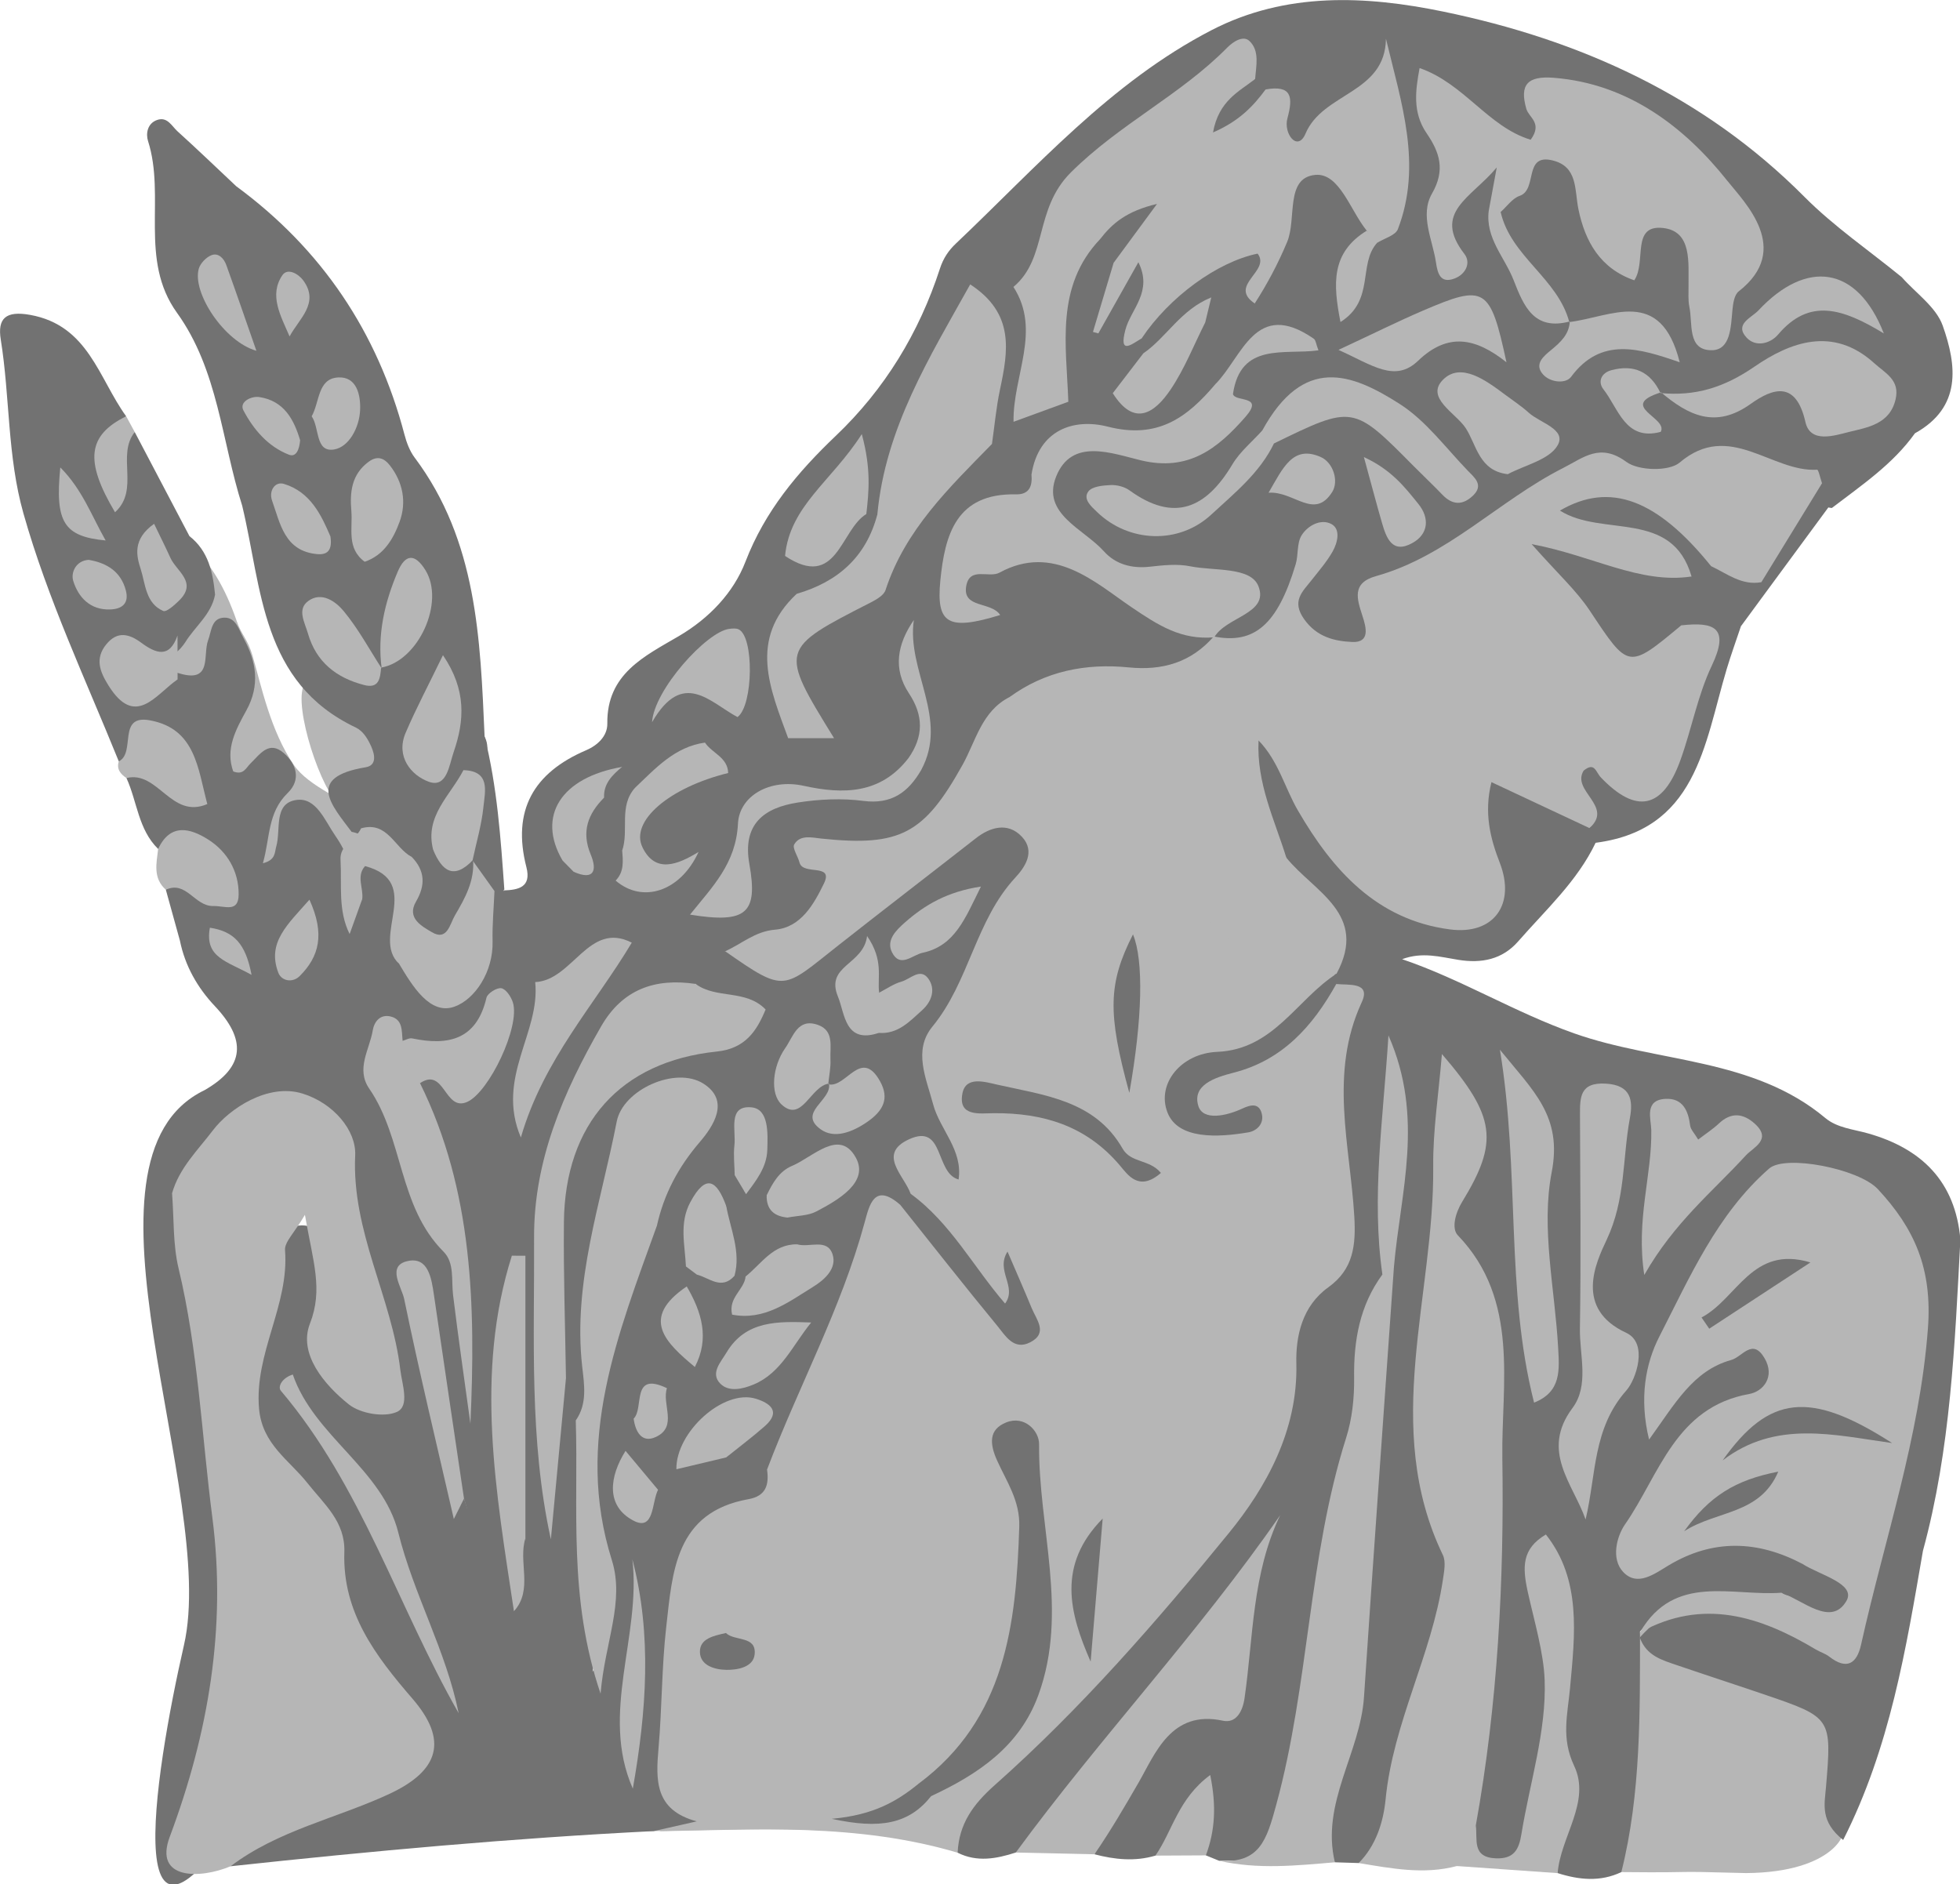 <?xml version="1.0" encoding="UTF-8" standalone="no"?>
<!-- Generator: Adobe Illustrator 16.0.0, SVG Export Plug-In . SVG Version: 6.00 Build 0)  -->

<svg
   xmlns:dc="http://purl.org/dc/elements/1.1/"
   xmlns:cc="http://creativecommons.org/ns#"
   xmlns:rdf="http://www.w3.org/1999/02/22-rdf-syntax-ns#"
   xmlns:svg="http://www.w3.org/2000/svg"
   xmlns="http://www.w3.org/2000/svg"
   xmlns:sodipodi="http://sodipodi.sourceforge.net/DTD/sodipodi-0.dtd"
   xmlns:inkscape="http://www.inkscape.org/namespaces/inkscape"
   version="1.1"
   id="Capa_1"
   x="0px"
   y="0px"
   width="82.32"
   height="79.142"
   viewBox="0 0 82.32 79.142"
   enable-background="new 0 0 595.28 841.89"
   xml:space="preserve"
   inkscape:version="0.48.4 r9939"
   sodipodi:docname="logo.svg"><defs
     id="defs287" /><sodipodi:namedview
     pagecolor="#ffffff"
     bordercolor="#666666"
     borderopacity="1"
     objecttolerance="10"
     gridtolerance="10"
     guidetolerance="10"
     inkscape:pageopacity="0"
     inkscape:pageshadow="2"
     inkscape:window-width="1366"
     inkscape:window-height="716"
     id="namedview285"
     showgrid="false"
     inkscape:zoom="1.1005311"
     inkscape:cx="329.56084"
     inkscape:cy="5.2867588"
     inkscape:window-x="0"
     inkscape:window-y="0"
     inkscape:window-maximized="1"
     inkscape:current-layer="Capa_1"
     showguides="true"
     inkscape:guide-bbox="true"
     fit-margin-top="0"
     fit-margin-left="0"
     fit-margin-right="0"
     fit-margin-bottom="0"><sodipodi:guide
       orientation="1,0"
       position="58.489,24.59"
       id="guide3712" /></sodipodi:namedview><g
     id="g3"
     transform="matrix(0.18,0,0,0.18,-8.569,-22.784)"><path
       clip-rule="evenodd"
       d="m 143.251,302.146 c -0.201,2.447 -11.596,14.112 -15.086,13.204 -4.524,-1.175 -11.429,-21.273 -10.006,-27.786 1.101,-5.038 -4.537,-9.082 -5.115,-11.101 -0.739,-2.58 -4.895,-11.045 -2.184,-13 3.122,-2.255 6.406,5.585 8.225,7.775 3.405,4.099 18.247,15.742 21.16,20.248 10e-4,0.004 3.006,10.661 3.006,10.661 z"
       id="path199-6"
       inkscape:connector-curvature="0"
       style="fill:#b6b6b6;fill-rule:evenodd"
       sodipodi:nodetypes="ccsccccc" /><path
       clip-rule="evenodd"
       d="m 122.21,329.687 c -5.716,2.455 -48.664,4.657 -35.581,-56.465 -1.969,-3.174 -3.167,-6.225 -0.438,-9.556 2.577,-3.148 0.968,-7.155 4.059,-5.62 1.276,0.633 1.758,-3.835 3.077,-2.768 3.033,2.454 6.704,7.993 9.533,16.276 1.057,3.095 2.544,4.131 3.685,8.063 2.018,6.95 4.171,17.491 9.638,25.472 6.951,10.148 34.423,12.405 6.026,24.599 z"
       id="path95-5"
       inkscape:connector-curvature="0"
       style="fill:#b6b6b6;fill-rule:evenodd"
       sodipodi:nodetypes="sccssssss" /><path
       clip-rule="evenodd"
       d="m 425.919,563.388 c -1.022,-18.889 -0.318,-37.64 4.424,-56.072 l 2.564,-1.633 c 9.812,6.96 19.055,11.202 30.265,13.68 13.247,2.924 15.592,10.531 14.047,21.806 -0.473,3.471 -0.887,6.95 0.009,10.794 2.374,1.781 -1.656,11.505 -22.183,11.655 -20.771,-0.572 -8.341,-0.033 -29.125,-0.23 z"
       id="path21"
       inkscape:connector-curvature="0"
       style="fill:#b6b6b6;fill-rule:evenodd"
       sodipodi:nodetypes="cccccccc" /><path
       style="fill:#b6b6b6;fill-rule:evenodd"
       inkscape:connector-curvature="0"
       id="path3733"
       d="m 274.021,558.865 c -23.261,-6.903 -47.115,-5.473 -70.897,-5.043 -0.392,0.01 -0.783,0.016 -1.173,0.021 -0.784,0.017 -1.027,-0.626 -0.237,-1.435 3.39,-3.458 6.95,-2.495 9.124,-1.154 -9.324,-2.227 -11.873,-9.856 -9.43,-19.72 1.826,-7.366 0.95,-14.786 1.331,-22.18 0.813,-15.77 3.101,-30.7 21.183,-36.492 1.558,-0.501 2.25,-2.074 2.917,-3.495 5.476,-18.877 16.557,-35.54 21.24,-54.801 1.303,-5.361 3.018,-13.448 12.508,-9.385 9.417,9.312 17.357,19.96 25.951,30.793 3.69,-4.886 0.261,-8.353 0.466,-9.402 -0.297,-4.084 -1.705,-1.865 -0.235,-2.446 0.364,-0.146 0.35,0.245 0.476,1.09 0.348,2.321 1.228,5.015 -1.392,6.288 -1.981,0.963 -3.826,-0.718 -4.833,-2.408 -5.3,-8.871 -13.42,-15.402 -19.466,-23.645 -0.648,-0.99 -1.457,-1.862 -2.124,-2.836 -3.392,-4.958 -2.304,-9.041 2.866,-11.735 3.977,-2.071 5.732,-0.612 10.424,7.833 -1.553,-5.605 -5.501,-9.72 -7.382,-14.988 -2.715,-7.605 -2.994,-14.787 1.803,-21.403 7,-9.659 9.378,-21.748 16.8,-31.147 1.202,-1.521 2.559,-3.535 1.166,-5.321 -1.908,-2.444 -4.333,-0.806 -6.372,0.198 -2.844,1.399 -5.57,3.192 -7.589,5.584 -8.264,9.802 -20.363,14.558 -29.759,23.003 -7.747,6.965 -15.26,4.261 -21.997,-5.887 1.693,-5.198 6.465,-6.395 10.716,-8.371 5.406,-2.51 9.57,-5.102 5.06,-12.403 -3.599,-5.83 1.326,-8.352 6.025,-7.601 19.058,3.048 28.16,-7.915 34.744,-23.244 2.012,-4.683 4.457,-9.366 10.398,-10.289 9.006,-0.258 18.17,3.015 26.699,-4.009 3.572,-2.942 9.913,-1.303 15.017,-0.737 4.615,0.511 7.31,3.065 6.997,7.796 -0.478,7.153 2.045,12.627 6.928,17.987 6.164,6.763 5.65,14.307 -1.044,20.962 -1.392,1.385 -3.187,2.418 -4.162,4.146 -1.499,2.655 -1.795,5.525 1.27,7.141 3.038,1.6 4.056,-1.252 5.088,-3.274 1.963,-3.839 3.418,-8.015 7.568,-10.25 15.028,5.738 19.205,14.159 13.286,26.697 -8.885,9.137 -16.396,20 -30.596,22.115 -3.887,0.578 -7.405,4.377 -6.907,8.473 0.694,5.686 6.199,4.649 10.869,5.222 -3.898,-0.68 -8.327,0.167 -9.111,-4.506 -0.759,-4.547 2.473,-8.083 6.216,-8.857 12.97,-2.684 20.196,-12.64 28.658,-21.146 6.975,-1.377 8.516,2.159 7.024,8.014 -3.856,15.15 -3.075,30.335 -0.639,45.56 1.176,7.336 0.193,14.067 -5.197,19.711 -3.005,3.14 -6.404,6.601 -6.695,10.9 -2.607,38.475 -30.319,61.472 -53.521,87.151 -9.964,11.025 -21.488,20.623 -30.06,32.925 z"
       clip-rule="evenodd" /><path
       clip-rule="evenodd"
       d="m 271.052,558.865 c -23.261,-6.903 -47.115,-5.473 -70.897,-5.043 -0.392,0.01 -0.783,0.016 -1.173,0.021 -0.784,0.017 -1.027,-0.626 -0.237,-1.435 3.39,-3.458 6.95,-2.495 9.124,-1.154 -9.324,-2.227 -11.873,-9.856 -9.43,-19.72 1.826,-7.366 0.95,-14.786 1.331,-22.18 0.813,-15.77 3.101,-30.7 21.183,-36.492 1.558,-0.501 2.25,-2.074 2.917,-3.495 5.476,-18.877 16.557,-35.54 21.24,-54.801 1.303,-5.361 3.018,-13.448 12.508,-9.385 9.417,9.312 17.357,19.96 25.951,30.793 3.69,-4.886 0.261,-8.353 0.466,-9.402 -0.297,-4.084 -1.705,-1.865 -0.235,-2.446 0.364,-0.146 0.35,0.245 0.476,1.09 0.348,2.321 1.228,5.015 -1.392,6.288 -1.981,0.963 -3.826,-0.718 -4.833,-2.408 -5.3,-8.871 -13.42,-15.402 -19.466,-23.645 -0.648,-0.99 -1.457,-1.862 -2.124,-2.836 -3.392,-4.958 -2.304,-9.041 2.866,-11.735 3.977,-2.071 5.732,-0.612 10.424,7.833 -1.553,-5.605 -5.501,-9.72 -7.382,-14.988 -2.715,-7.605 -2.994,-14.787 1.803,-21.403 7,-9.659 9.378,-21.748 16.8,-31.147 1.202,-1.521 2.559,-3.535 1.166,-5.321 -1.908,-2.444 -4.333,-0.806 -6.372,0.198 -2.844,1.399 -5.57,3.192 -7.589,5.584 -8.264,9.802 -20.363,14.558 -29.759,23.003 -7.747,6.965 -15.26,4.261 -21.997,-5.887 1.693,-5.198 6.465,-6.395 10.716,-8.371 5.406,-2.51 9.57,-5.102 5.06,-12.403 -3.599,-5.83 1.326,-8.352 6.025,-7.601 19.058,3.048 28.16,-7.915 34.744,-23.244 2.012,-4.683 4.457,-9.366 10.398,-10.289 9.006,-0.258 18.17,3.015 26.699,-4.009 3.572,-2.942 9.913,-1.303 15.017,-0.737 4.615,0.511 7.31,3.065 6.997,7.796 -0.478,7.153 2.045,12.627 6.928,17.987 6.164,6.763 5.65,14.307 -1.044,20.962 -1.392,1.385 -3.187,2.418 -4.162,4.146 -1.499,2.655 -1.795,5.525 1.27,7.141 3.038,1.6 4.056,-1.252 5.088,-3.274 1.963,-3.839 3.418,-8.015 7.568,-10.25 15.028,5.738 19.205,14.159 13.286,26.697 -8.885,9.137 -16.396,20 -30.596,22.115 -3.887,0.578 -7.405,4.377 -6.907,8.473 0.694,5.686 6.199,4.649 10.869,5.222 -3.898,-0.68 -8.327,0.167 -9.111,-4.506 -0.759,-4.547 2.473,-8.083 6.216,-8.857 12.97,-2.684 20.196,-12.64 28.658,-21.146 6.975,-1.377 8.516,2.159 7.024,8.014 -3.856,15.15 -3.075,30.335 -0.639,45.56 1.176,7.336 0.193,14.067 -5.197,19.711 -3.005,3.14 -6.404,6.601 -6.695,10.9 -2.607,38.475 -30.319,61.472 -53.521,87.151 -9.964,11.025 -21.488,20.623 -30.06,32.925 z"
       id="path7"
       inkscape:connector-curvature="0"
       style="fill:#b6b6b6;fill-rule:evenodd" /><path
       clip-rule="evenodd"
       d="m 226.584,469.47 c 0.497,3.516 -0.231,6.176 -4.325,6.903 -17.093,3.042 -17.74,16.917 -19.206,29.873 -1.055,9.325 -0.972,18.774 -1.784,28.132 -0.653,7.534 -0.956,14.527 8.913,17.174 -3.355,0.759 -6.71,1.518 -10.045,2.273 -32.985,1.647 -65.877,4.658 -98.722,8.203 -0.981,-6.297 4.616,-6.358 8.041,-8.062 8.822,-4.386 18.29,-7.403 27.063,-11.873 9.874,-5.028 10.991,-9.927 3.806,-18.425 -8.364,-9.896 -14.533,-20.477 -15.413,-33.726 -0.536,-8.037 -5.403,-13.816 -11.131,-18.863 -6.774,-5.966 -9.335,-13.423 -8.568,-22.238 0.888,-10.201 5.25,-19.675 6.14,-29.932 0.307,-3.532 3.424,-6.78 7.408,-6.382 3.687,0.367 3.93,4.433 4.875,7.338 1.377,4.229 1.331,8.532 0.209,12.833 -1.039,3.985 -0.694,7.823 1.259,11.471 2.312,4.316 5.375,9.188 10.632,7.294 4.749,-1.711 2.006,-6.957 1.189,-10.479 -3.258,-14.048 -9.69,-27.256 -9.084,-42.35 0.231,-5.763 -4.01,-11.291 -10.552,-12.854 -6.182,-1.475 -8.941,3.741 -12.455,7.337 -3.799,3.892 9.36,147.014 3.801,149.248 C 73.903,599.71 83.751,540.048 90.534,510.409 98.563,475.321 62.039,396.99 95.321,380.947 c 9.622,-5.514 9.686,-11.918 2.396,-19.639 -4.022,-4.258 -6.94,-9.362 -8.131,-15.255 -1.096,-3.961 -2.191,-7.92 -3.286,-11.88 3.551,-6.686 8.066,2.274 12.307,-1.781 -0.998,-8.105 -7.218,-8.431 -14.099,-7.731 -4.653,-4.538 -4.885,-11.051 -7.396,-16.544 4.931,-5.724 8.065,2.606 13.238,1.251 1.128,-3.963 -1.323,-6.825 -4.317,-9.128 -5.469,-4.209 -6.474,4.385 -10.71,3.987 -7.75,-19.138 -16.573,-37.8 -22.241,-57.821 -3.801,-13.424 -3.133,-27.123 -5.297,-40.59 -0.789,-4.913 1.118,-6.799 6.861,-5.766 13.603,2.449 15.982,14.824 22.4,23.663 -3.379,4.032 -4.234,8.676 -3.33,13.978 2.135,-3.401 -0.16,-8.911 5.329,-10.304 4.255,8.095 8.511,16.191 12.767,24.286 4.44,3.484 5.468,8.456 5.975,13.662 -0.876,4.629 -4.701,7.409 -6.993,11.163 -2.51,3.724 -5.875,4.736 -10.165,3.47 -1.854,-0.549 -3.985,-0.71 -5.218,1.329 -0.622,1.031 -0.293,2.29 0.387,3.286 1.592,2.333 3.81,2.676 6.091,1.316 2.355,-1.4 4.484,-3.218 7.5,-2.221 7.857,2.396 5.494,-4.321 6.771,-7.696 0.806,-2.138 0.74,-5.169 3.709,-5.288 2.778,-0.112 3.459,2.777 4.558,4.775 3.026,5.5 3.881,11.028 0.66,16.879 -2.437,4.425 -4.968,8.986 -3.06,14.223 2.394,0.953 2.977,-0.849 4.007,-1.84 2.207,-2.12 4.3,-5.49 7.791,-2.444 2.951,2.572 4.098,6.212 0.905,9.319 -4.72,4.594 -4.098,10.467 -5.784,16.395 3.037,-0.76 2.72,-2.555 3.113,-3.9 1.144,-3.915 -0.722,-10.109 4.725,-10.873 4.62,-0.651 6.621,4.842 9.055,8.347 1.351,1.943 2.455,4.048 3.218,6.312 1.533,4.794 0.641,9.926 2.111,14.715 1.074,3.045 0.388,6.752 3.407,9.049 2.767,0.581 5.159,-2.547 8.038,-0.819 3.534,1.968 5.271,7.931 10.449,5.863 5.303,-2.119 6.429,-7.333 6.752,-12.605 0.213,-3.461 -0.046,-7.058 2.371,-10.014 1.032,-0.629 2.067,-0.626 3.098,0.003 l -0.185,0.261 c 4.045,5.366 5.924,-0.421 7.039,-2.112 1.845,-2.794 1.782,-6.987 6.716,-6.519 1.662,0.319 2.949,1.18 3.797,2.649 1.013,6.514 5.542,2.737 8.716,2.932 4.473,1.658 8.85,0.284 13.921,-0.314 -5.112,-1.432 -10.448,-2.48 -9.909,-8.487 0.605,-6.743 3.107,-12.792 10.559,-15.235 3.296,-1.08 9.673,-0.359 5.264,-7.242 -0.112,-4.2 2.68,-5.81 6.085,-6.873 1.075,-0.186 2.16,-0.167 3.237,0.01 4.026,0.911 7.865,2.701 12.07,2.67 4.535,-1.055 1.385,-3.283 0.729,-5.057 -4.306,-11.649 -2.496,-17.804 8.571,-23.129 6.422,-3.092 10.392,-7.392 13.902,-13.432 5.875,-10.104 11.849,-20.555 23.825,-25.068 5.157,0.123 9.584,1.312 10.689,7.327 0.252,5.493 -3.567,6.952 -7.861,8.594 -10.955,4.193 -13.813,10.188 -11.059,23.238 -2.695,-6.806 0.989,-9.151 6.414,-10.497 5.199,-1.285 10.152,-4.768 15.777,-1.743 8.192,4.406 17.91,5.869 24.669,13.088 3.104,3.317 8.063,2.73 11.835,4.825 1.102,0.79 1.493,1.831 1.205,3.149 -2.79,5.132 -7.551,6.35 -12.818,6.295 -12.125,-0.129 -23.639,3.325 -35.32,5.823 -6.477,3.301 -7.838,10.224 -10.95,15.813 -8.98,16.119 -14.514,19.119 -32.922,17.2 -2.213,-0.23 -4.958,-0.984 -6.345,1.346 -0.512,0.856 0.846,2.766 1.221,4.229 0.797,3.124 8.072,0.062 5.696,4.919 -2.264,4.632 -5.293,10.246 -11.396,10.759 -4.706,0.394 -7.79,3.329 -11.637,5.032 -3.351,3.248 -5.611,7.626 -10.079,9.757 -8.717,1.752 -15.697,6.592 -18.957,14.539 -5.608,13.659 -12.515,27.106 -12.335,42.506 0.266,22.628 -0.5,45.247 0.102,67.95 0,-11.962 -2.923,-24.338 3.68,-35.498 5.829,0.796 4.861,5.595 5.576,9.408 -3.035,18.046 2.616,35.844 1.577,53.838 -0.116,2.023 0.403,4.123 -0.529,5.632 2.338,-11.49 1.326,-23.181 -0.59,-35.163 -3.833,-23.965 1.868,-46.522 12.75,-67.926 7.051,-4.423 7.748,3.184 11.081,5.836 1.094,1.397 1.923,2.924 2.152,4.713 -0.049,1.768 -0.823,3.233 -1.923,4.555 -6.259,6.504 -1.803,11.277 2.626,16.055 1.889,6.524 -2.434,7.333 -7.139,7.793 -4.169,-0.5 -5.882,2.248 -7.181,5.521 -1.006,2.347 -1.512,4.827 -2.032,7.311 -0.678,3.008 -2.196,6.197 -0.837,9.061 2.087,4.401 3.047,0.249 4.308,-1 1.409,-2.385 3.026,-4.541 5.625,-5.728 3.562,-1.211 7.136,-2.379 10.975,-2.127 3.931,0.457 7.375,2.321 10.916,3.907 z"
       id="path9"
       inkscape:connector-curvature="0"
       style="fill:#727272;fill-rule:evenodd"
       sodipodi:nodetypes="ccccccccccccccccccscccccsccccccccccccccccccccccccccccccccccccccccccccccccccscccccccccccccccccccccccccccccccccccccccccccccccc" /><path
       clip-rule="evenodd"
       d="m 271.052,558.865 c 0.312,-6.712 3.574,-11.263 8.709,-15.815 20.072,-17.805 37.751,-38.14 54.609,-58.804 8.606,-10.55 16.106,-23.892 15.715,-39.48 -0.167,-6.533 1.4,-13.479 7.465,-17.829 5.896,-4.232 6.453,-9.865 6.052,-16.614 -0.987,-16.63 -5.922,-33.357 1.747,-49.908 2.203,-4.753 -3.082,-3.94 -5.947,-4.239 -0.705,-0.545 -0.93,-1.081 -0.68,-1.607 0.247,-0.518 0.491,-0.777 0.732,-0.777 7.548,-13.979 -5.298,-19.149 -11.707,-27.097 -7.884,-5.999 -5.307,-15.862 -8.606,-23.568 -0.53,-1.235 0.046,-3.25 1.759,-3.99 1.621,-0.699 3.044,0.147 4.234,1.183 4.035,3.509 5.456,8.542 7.633,13.154 6.002,12.744 15.369,21.926 29.135,25.682 10.66,2.909 15.103,-1.682 12.481,-12.314 -1.499,-6.081 -5.115,-13.44 0.653,-17.645 5.725,-4.174 11.55,2.302 17.139,4.659 2.894,1.219 5.56,2.999 7.236,5.858 0.423,1.113 0.604,2.262 0.531,3.451 -4.3,9.027 -11.654,15.681 -18.083,23.046 -3.708,4.245 -8.539,5.196 -13.962,4.325 -4.216,-0.676 -8.418,-1.915 -13.129,-0.152 13.866,4.706 26.213,12.389 40.197,17.324 19.427,6.857 41.64,5.586 58.56,19.742 2.74,2.294 6.511,2.609 9.92,3.57 12.561,3.543 20.424,11.266 21.584,24.783 -1.299,24.4 -2.249,48.844 -8.737,72.62 -3.95,22.899 -7.669,45.872 -18.616,67.474 -5.42,-4.314 -4.341,-8.337 -4.017,-12.222 1.38,-16.303 1.386,-16.349 -14.35,-21.72 -6.716,-2.291 -13.467,-4.473 -20.183,-6.768 -3.705,-1.269 -7.352,-2.217 -8.909,-6.541 11.78,-13.061 24.466,-8.266 37.458,-2.467 10.784,4.812 10.555,4.872 13.815,-6.641 6.447,-22.775 12.577,-45.525 12.833,-69.51 0.16,-14.646 -12.549,-29.11 -26.752,-28.748 -7.879,0.199 -10.892,7.211 -15.335,11.897 -4.702,4.954 -15.995,31.826 -17.764,41.214 4.656,-6.57 9.528,-10.365 15.413,-12.801 4.186,-1.734 8.76,-3.499 11.427,1.604 2.919,5.584 -1.072,9.521 -5.595,11.087 -12.957,4.488 -18.219,15.641 -24.185,26.264 -1.475,2.622 -3.783,5.863 -0.896,8.609 2.493,2.368 5.032,-0.713 7.583,-1.279 10.963,-2.45 22.213,-6.81 31.61,3.864 0.896,4.568 -1.039,7.345 -5.391,8.608 -11.531,1.815 -24.613,-4.207 -34.167,6.917 -0.016,18.695 0.257,37.791 -4.355,56.124 -4.918,2.338 -9.883,1.823 -14.866,0.235 -2.647,-3.246 -1.49,-6.821 -0.543,-10.162 1.887,-6.638 1.378,-12.882 -0.167,-19.692 -2.243,-9.878 3.282,-19.892 0.752,-30.265 -0.993,-4.081 -0.556,-8.552 -4.155,-14.388 -0.533,7.902 0.177,14.409 1.669,19.555 4.323,14.899 -0.879,28.733 -2.541,42.938 -0.547,4.656 -2.53,9.147 -8.946,9.046 -6.889,-0.108 -7.171,-4.781 -7.513,-9.699 2.812,-39.207 9.099,-78.32 2.562,-117.729 -0.777,-4.688 -1.391,-9.371 -4.029,-13.489 -3.546,-5.538 -3.117,-10.864 -0.169,-16.733 4.42,-8.81 4.094,-9.238 -1.002,-21.27 -3.242,26.925 -4.144,52.736 -6.647,78.392 -0.537,5.509 1.332,11.019 3.209,16.171 5.767,15.817 3.991,30.912 -3.59,45.567 -3.74,7.234 -3.001,15.431 -5.273,22.968 -1.923,6.37 -2.759,13.36 -10.039,16.444 -1.854,-0.058 -3.704,-0.115 -5.555,-0.174 -4.313,-5.127 -4.264,-11.54 -2.233,-16.816 6.38,-16.561 6.444,-34.005 7.644,-51.129 1.23,-17.574 5.102,-35.11 2.475,-52.892 -0.966,-6.542 5.552,-11.392 4.183,-18.049 -0.426,-16.418 3.513,-32.671 1.413,-49.163 2.368,17.114 -2.348,33.949 -1.481,51.008 -3.763,27.435 -12.413,54.028 -13.561,81.946 -0.662,16.231 -9.345,30.819 -10.537,47.181 -0.637,8.699 -8.692,7.385 -14.909,7.558 -1.026,-0.419 -2.054,-0.839 -3.082,-1.259 -3.18,-3.35 -0.004,-7.501 -1.77,-11.95 -2.94,4.73 -5.23,9.525 -10.011,12.006 -4.772,1.419 -9.505,0.924 -14.223,-0.312 4.54,-14.729 10.364,-28.669 26.25,-34.552 4.686,-1.734 5.439,-4.831 6.336,-8.816 2.12,-9.402 1.807,-19.406 6.512,-27.968 -13.771,23.735 -33.506,43.256 -49.922,65.324 -1.943,2.613 -4.858,3.961 -7.535,5.604 -4.519,1.46 -9.041,2.313 -13.57,0.041 z"
       id="path11"
       inkscape:connector-curvature="0"
       style="fill:#727272;fill-rule:evenodd"
       sodipodi:nodetypes="cccccccccccccccccccccccccccccccccccccccccccccccccccccccccccccccccccccccccccccccccccccccc" /><path
       clip-rule="evenodd"
       d="m 231.507,298.817 c -4.215,-0.971 -8.736,-1.212 -11.782,-4.957 0.822,-1.382 1.227,-2.874 0.931,-4.467 -0.683,-3.694 0.535,-8.732 -3.584,-10.374 -3.603,-1.433 -5.757,3.199 -8.712,4.877 -1.019,0.577 -1.999,1.221 -3.051,1.733 -1.58,-0.024 0.697,2.372 0.015,0.946 6.873,-1.651 12.011,0.102 14.369,7.317 -2.743,1.716 -6.209,2.505 -7.594,5.954 -4.044,5.175 -10.237,7.526 -15.168,11.531 -2.12,-0.275 -3.471,-2.04 -5.37,-2.74 -11.408,1.417 -11.69,10.315 -12.688,18.728 -5.968,1.213 -5.036,9.015 -10.666,10.894 -5.74,1.917 -2.079,-2.654 -3.111,-3.922 3.507,-0.11 6.536,-0.749 5.337,-5.424 -3.395,-13.219 1.638,-22.026 13.938,-27.283 2.574,-1.102 4.983,-3.251 4.943,-6.209 -0.154,-11.631 8.668,-15.713 16.723,-20.445 7.043,-4.138 12.719,-10.101 15.499,-17.314 4.563,-11.85 12.172,-20.9 21.108,-29.412 11.398,-10.858 19.416,-24.018 24.277,-38.99 0.785,-2.413 1.99,-4.21 3.71,-5.841 18.833,-17.84 36.084,-37.583 59.624,-49.782 17.416,-9.023 36.112,-8.065 54.114,-4.354 31.822,6.559 60.797,19.619 84.265,43.219 6.887,6.925 15.103,12.532 22.703,18.737 3.287,3.738 8.032,6.967 9.574,11.333 3.287,9.283 4.455,19.036 -6.484,25.102 -5.172,7.247 -12.465,12.131 -19.39,17.435 -2.563,-0.21 -3.751,-2.154 -5.044,-3.963 -9.004,-4.952 -17.973,-9.793 -28.648,-4.624 -2.121,1.028 -4.82,1.777 -6.908,1.031 -18.019,-6.448 -29.232,6.992 -42.307,14.521 -5.421,3.125 -10.314,7.206 -16.378,9.168 -5.018,1.624 -8.083,4.251 -7.584,10.195 0.535,6.409 -3.09,8.712 -8.927,6.784 -6.121,-2.025 -12.338,-4.668 -9.791,-13.085 1.083,-3.586 3.979,-6.532 4.951,-11.784 -2.851,7.55 -6.284,13.295 -8.924,19.417 -3.612,8.376 -8.488,9.712 -14.666,2.313 l 0.121,0.195 c -1.86,-4.809 5.456,-5.38 4.459,-10.124 -4.823,-3.74 -10.852,-3.793 -16.556,-3.473 -11.262,0.63 -18.441,-5.616 -24.589,-13.589 -5.776,-7.494 -2.602,-15.402 6.783,-17.75 5.505,-1.375 10.888,0.377 16.333,0.765 9.953,0.709 15.315,-3.594 16.612,-12.919 0.852,-7.966 6.049,-11.063 12.791,-12.476 -7.257,1.026 -11.478,5.831 -14.203,12.488 -5.721,8.776 -13.85,13.54 -24.106,10.887 -9.435,-2.444 -13.768,4.798 -20.171,8.216 -0.269,-6.001 -6.411,-4.419 -9.221,-7.136 -4.806,-5.428 -0.409,-11.177 -0.494,-16.763 -0.07,-4.536 2.77,-11.147 -2.41,-12.62 -5.992,-1.701 -8.273,5.729 -9.122,9.91 -2.591,12.78 -11.674,22.94 -13.53,35.85 -0.887,0.733 -1.9,0.993 -3.03,0.791 -3.725,-2.251 -1.417,-7.315 -4.621,-10.129 -5.481,5.133 -10.243,10.5 -12.017,17.891 -1.211,4.07 2.785,7.887 0.644,12.016 -4.779,7.21 -5.827,14.822 -2.737,22.993 1.085,2.866 2.057,5.874 -0.24,8.712 z"
       id="path13"
       inkscape:connector-curvature="0"
       style="fill:#727272;fill-rule:evenodd" /><path
       clip-rule="evenodd"
       d="m 87.751,405.007 c 1.663,-5.892 6.006,-10.049 9.552,-14.717 3.769,-4.962 12.784,-11.057 20.88,-8.557 7.229,2.229 12.572,8.604 12.3,14.41 -0.834,17.859 8.531,33.103 10.528,50.037 0.401,3.398 2.269,8.464 -0.802,9.84 -2.976,1.333 -8.505,0.388 -11.179,-1.736 -5.818,-4.627 -11.839,-11.836 -9.116,-18.84 3.146,-8.081 0.723,-14.429 -1.16,-25.411 -2.477,4.238 -4.792,6.336 -4.643,8.24 1.014,12.857 -7.218,24.034 -6.057,37.032 0.739,8.274 7.06,11.957 11.284,17.313 3.901,4.94 8.853,8.995 8.614,16.108 -0.472,14.068 7.277,24.222 15.9,34.209 8.377,9.7 6.28,16.811 -5.514,22.266 -12.278,5.687 -25.893,8.438 -36.929,16.829 -7.055,2.955 -17.99,3.254 -14.2,-6.867 9.021,-24.104 13.264,-48.854 9.942,-74.507 -2.511,-19.378 -3.29,-38.99 -7.878,-58.123 -1.35,-5.641 -1.059,-11.675 -1.522,-17.526 z"
       id="path17"
       inkscape:connector-curvature="0"
       style="fill:#b6b6b6;fill-rule:evenodd"
       sodipodi:nodetypes="ccccccccccsccccccccc" /><path
       clip-rule="evenodd"
       d="m 102.741,170.044 c 19.929,14.668 32.95,34.001 39.238,57.922 0.495,1.878 1.227,3.847 2.375,5.377 14.567,19.423 15.325,42.274 16.323,65.076 1.823,3.723 -0.662,6.34 -2.328,9.173 -3.879,5.292 -6.416,11.271 -8.845,17.314 -1.458,1.841 -3.403,2.834 -5.67,3.27 -5.632,-0.784 -8.682,-6.453 -14.187,-7.506 -4.688,-6.26 -10.74,-12.744 3.286,-15.069 2.572,-0.426 2.165,-2.845 1.336,-4.744 -0.797,-1.825 -1.914,-3.708 -3.655,-4.535 -22.115,-10.488 -21.83,-32.38 -26.498,-51.753 -4.81,-15.096 -5.59,-31.654 -15.205,-44.994 -8.935,-12.401 -2.596,-27.059 -6.765,-40.099 -0.525,-1.645 -0.202,-4.101 2.127,-4.908 2.391,-0.83 3.408,1.431 4.743,2.641 4.646,4.201 9.161,8.544 13.725,12.835 z"
       id="path19"
       inkscape:connector-curvature="0"
       style="fill:#727272;fill-rule:evenodd" /><path
       clip-rule="evenodd"
       d="m 364.629,561.276 c 4.109,-4.116 5.779,-9.702 6.29,-14.919 1.752,-17.828 10.751,-33.646 13.358,-51.155 0.282,-1.912 0.754,-4.226 -0.005,-5.799 -14.365,-29.896 -1.961,-60.444 -2.25,-90.65 -0.082,-8.406 1.26,-16.823 2.031,-26.241 12.589,14.61 13.289,20.482 4.718,34.5 -1.576,2.583 -2.539,6.203 -1,7.802 14.529,15.097 10.12,34.877 10.38,51.944 0.438,28.507 -1.061,57.393 -6.191,85.751 -2.541,2.655 2.687,8.945 -4.424,9.466 -7.704,2.061 -15.302,0.549 -22.907,-0.699 z"
       id="path23"
       inkscape:connector-curvature="0"
       style="fill:#b6b6b6;fill-rule:evenodd" /><path
       clip-rule="evenodd"
       d="m 332.066,560.747 c 9.483,0.67 11.093,-4.858 13.338,-13.091 7.683,-28.164 7.475,-57.737 16.308,-85.622 1.397,-4.41 1.914,-9.281 1.854,-13.925 -0.117,-8.783 1.31,-16.953 6.602,-24.17 0.191,-1.67 1.012,-2.37 2.688,-1.76 -2.338,33.439 -4.755,66.871 -6.982,100.32 -0.87,13.136 -10.107,24.76 -6.799,38.603 -9.014,0.768 -18.031,1.701 -27.009,-0.355 z"
       id="path27"
       inkscape:connector-curvature="0"
       style="fill:#b6b6b6;fill-rule:evenodd" /><path
       clip-rule="evenodd"
       d="m 284.622,558.825 c 19.662,-26.809 42.547,-51.09 61.693,-78.71 -6.587,13.712 -6.254,28.449 -8.318,42.715 -0.454,3.133 -2.003,5.897 -5.053,5.237 -12.079,-2.61 -15.8,7.739 -19.67,14.437 -3.265,5.65 -6.572,11.315 -10.294,16.729 -6.118,-0.135 -12.24,-0.272 -18.358,-0.408 z"
       id="path29"
       inkscape:connector-curvature="0"
       style="fill:#b6b6b6;fill-rule:evenodd" /><path
       clip-rule="evenodd"
       d="m 387.536,561.975 c 3.962,-1.992 1.188,-7.134 4.424,-9.466 0.454,3.229 -1.009,7.455 4.717,7.672 4.18,0.153 5.34,-2.046 5.917,-5.603 1.953,-12.018 5.86,-24.07 5.432,-35.981 -0.228,-6.36 -2.377,-13.594 -3.883,-20.33 -1.379,-6.161 -1.432,-10.301 4.164,-13.651 8.362,10.551 6.784,23.353 5.634,35.901 -0.569,6.145 -2.1,11.601 0.971,18.091 3.963,8.391 -3.187,16.507 -3.855,25.021 -7.844,-0.556 -15.682,-1.105 -23.521,-1.654 z"
       id="path31"
       inkscape:connector-curvature="0"
       style="fill:#b6b6b6;fill-rule:evenodd" /><path
       clip-rule="evenodd"
       d="m 75.322,304.227 c 4.052,-2.011 -0.447,-11 7.271,-9.576 10.667,1.964 11.173,11.301 13.384,19.536 -8.467,3.623 -11.468,-7.898 -18.866,-6.067 -1.386,-0.937 -2.355,-2.063 -1.789,-3.893 z"
       id="path35"
       inkscape:connector-curvature="0"
       style="fill:#b6b6b6;fill-rule:evenodd" /><path
       clip-rule="evenodd"
       d="m 84.508,324.661 c 2.848,-6.132 7.547,-4.812 11.657,-2.21 4.455,2.82 7.163,7.405 7.125,12.813 -0.031,4.35 -3.162,2.656 -5.92,2.714 -4.367,0.093 -6.267,-6.013 -11.068,-3.8 -3.051,-2.713 -2.188,-6.16 -1.794,-9.517 z"
       id="path37"
       inkscape:connector-curvature="0"
       style="fill:#b6b6b6;fill-rule:evenodd" /><path
       clip-rule="evenodd"
       d="m 317.204,559.544 c 3.981,-5.722 5.288,-13.29 12.786,-18.808 1.497,7.327 1.099,13.042 -1.01,18.749 -3.922,0.023 -7.849,0.039 -11.776,0.059 z"
       id="path39"
       inkscape:connector-curvature="0"
       style="fill:#b6b6b6;fill-rule:evenodd" /><path
       clip-rule="evenodd"
       d="m 79.044,227.386 c -4.318,5.448 1.228,13.436 -4.599,18.716 -7.147,-12.007 -6.409,-17.948 2.596,-22.397 0.67,1.232 1.337,2.457 2.003,3.681 z"
       id="path41"
       inkscape:connector-curvature="0"
       style="fill:#b6b6b6;fill-rule:evenodd" /><path
       clip-rule="evenodd"
       d="m 155.739,306.276 c 1.27,-2.854 5.02,-4.15 4.938,-7.857 2.935,11.707 3.76,23.686 4.605,35.662 -0.744,0.263 -1.511,0.397 -2.299,0.403 -4.008,-0.914 -5.294,-4.148 -6.433,-7.511 -0.839,-6.867 2.514,-13.91 -0.811,-20.697 z"
       id="path43"
       inkscape:connector-curvature="0"
       style="fill:#727272;fill-rule:evenodd" /><path
       clip-rule="evenodd"
       d="m 330.811,275.083 c 9.511,1.897 14.9,-2.797 19.118,-16.84 0.659,-2.196 0.246,-4.897 1.365,-6.729 1.413,-2.313 4.532,-3.981 6.976,-2.661 2.22,1.202 1.436,4.361 0.271,6.422 -1.342,2.373 -3.18,4.474 -4.874,6.637 -2.154,2.744 -4.771,4.885 -1.755,9.143 2.955,4.174 7.098,5.126 11.198,5.313 4.283,0.195 3.244,-3.487 2.405,-6.068 -1.29,-3.986 -2.562,-7.704 3.168,-9.302 16.688,-4.655 28.611,-17.604 43.625,-25.21 4.861,-2.466 8.655,-5.951 14.795,-1.429 2.82,2.075 9.942,2.261 12.427,0.145 11.624,-9.877 21.422,2.299 32.074,1.672 0.316,-0.019 0.757,2.061 1.14,3.16 -0.766,10.474 -9.683,16.304 -14.071,24.718 -5.266,2.113 -8.907,-1.149 -12.73,-3.813 -5.882,-8.311 -12.352,-15.651 -23.364,-13.896 8.985,1.021 19.494,1.431 19.877,15.092 -9.499,4.914 -18.323,1.765 -27.068,-2.297 10.904,18.172 10.904,18.172 24.63,11.501 11.207,0.942 12.581,2.307 8.618,11.241 -3.82,8.612 -5.165,17.885 -8.417,26.643 -2.067,5.574 -6.285,8.795 -10.329,6.42 -7.299,-4.28 -7.928,2.725 -11.407,4.848 -7.386,-3.461 -14.771,-6.927 -22.871,-10.724 -1.789,7.151 -0.29,13.079 1.941,18.82 3.748,9.643 -1.343,16.889 -11.624,15.547 -17.142,-2.235 -27.438,-13.911 -35.473,-27.744 -3.078,-5.298 -4.531,-11.545 -9.186,-16.343 -0.493,9.992 3.738,18.49 6.479,27.347 -1.659,3.929 -3.811,7.736 -4.825,11.825 -0.924,3.717 -1.653,7.288 -6.112,7.336 -3.978,0.047 -6.585,-2.901 -7.683,-6.381 -1.039,-3.3 -1.305,-6.686 1.897,-9.724 12.026,-11.412 11.873,-11.46 1.427,-23.883 -2.275,-2.708 -3.86,-5.932 -3.895,-9.693 -0.033,-3.873 4.115,-9.656 -1.606,-11.072 -5.835,-1.441 -15.729,-2.208 -18.071,0.974 -6.463,8.792 -12.689,5.485 -19.832,3.396 -1.833,-0.535 -3.924,-0.184 -5.896,-0.241 8.35,-6.08 17.792,-7.931 27.86,-6.931 7.826,0.778 14.529,-1.16 19.798,-7.219 z"
       id="path45"
       inkscape:connector-curvature="0"
       style="fill:#b6b6b6;fill-rule:evenodd" /><path
       clip-rule="evenodd"
       d="m 226.584,469.47 c -4.088,2.11 -6.544,-1.263 -9.536,-2.838 -0.678,-4.104 4.525,-5.131 4.702,-9.878 -8.473,0.747 -12.447,6.626 -16.321,12.642 -1.427,1.598 -2.853,3.196 -4.277,4.794 -5.479,-0.563 -6.445,-4.896 -7.587,-9.083 -0.035,-2.671 -0.566,-5.471 1.89,-7.521 5.775,1.114 4.242,-5.761 7.771,-7.106 2.958,-0.617 8.065,1.595 6.515,-4.95 -1.135,-6.214 -2.75,-12.377 -1.896,-18.79 0.787,-0.919 1.574,-1.838 2.359,-2.759 3.288,-1.952 6.802,-0.918 10.262,-0.798 1.038,0.386 1.74,1.104 2.177,2.102 3.508,9.858 7.888,1.499 11.052,0.021 5.08,-2.379 2.929,-5.283 -0.959,-7.298 -2.243,-2.058 -3.412,-4.442 -2.274,-7.518 2.949,-3.806 8.41,-3.789 11.435,-7.496 0.996,-1.22 2.031,-2.572 1.026,-4.096 -0.988,-1.498 -2.645,-1.181 -4.118,-0.657 -4.835,1.732 -7.579,6.511 -12.265,8.482 -1.706,0.423 -3.319,0.243 -4.796,-0.764 -1.895,-4.4 1.9,-8.148 1.336,-12.578 -1.672,2.268 -0.687,5.117 -1.88,7.363 -1.543,2.347 -1.547,5.492 -3.831,7.459 -3.822,0.402 -4.339,-2.513 -5.007,-4.606 -1.065,5.949 -0.381,12.814 -4.706,18.476 -2.257,-3.168 -4.515,-6.337 -6.773,-9.505 -4.074,-7.057 1.616,-11.621 4.363,-16.91 1.744,-3.359 5.583,-6.057 3.842,-10.492 -0.823,-2.097 -3.228,-2.005 -5.173,-1.677 -4.763,0.809 -7.896,3.834 -8.983,8.33 -3.209,13.268 -9.521,25.902 -7.877,40.19 0.719,6.244 -0.972,12.513 -0.83,18.817 0.069,3.084 0.087,6.545 -4.274,7.176 -0.786,-3.283 0.662,-7.077 -2.285,-9.856 -9.46,-18.48 -2.241,-60.125 12.69,-73.719 4.719,-4.3 10.434,-5.032 16.407,-5.39 3.471,-0.207 8.154,0.21 9.328,-3.541 1.569,-5.022 -4.624,-3.919 -6.743,-6.274 -0.825,-0.916 -1.336,-1.861 -1.42,-3.066 -2.432,-6.816 3.183,-6.355 6.891,-7.624 14.182,9.918 13.37,8.888 26.378,-1.359 10.653,-8.392 21.449,-16.672 32.158,-25.042 3.08,-2.409 7.346,-3.939 10.73,-0.277 3.19,3.454 0.626,7.118 -1.585,9.505 -9.295,10.032 -10.729,24.292 -19.326,34.745 -4.554,5.54 -1.468,12.028 0.162,18.14 1.584,5.934 6.967,10.623 5.939,17.544 -5.54,-1.51 -3.257,-13.163 -11.52,-9.4 -7.541,3.432 -1.184,8.458 0.335,12.737 0.829,2.386 -0.374,2.88 -2.415,2.589 -6.091,-5.352 -7.232,0.093 -8.33,4.13 -5.446,20.065 -15.449,38.311 -22.761,57.626 z"
       id="path47"
       inkscape:connector-curvature="0"
       style="fill:#727272;fill-rule:evenodd" /><path
       clip-rule="evenodd"
       d="m 261.977,542.738 c 20.277,-15.125 22.735,-37.104 23.457,-59.952 0.192,-6.056 -2.958,-10.509 -5.17,-15.427 -1.738,-3.868 -2.019,-7.228 2.114,-8.888 4.277,-1.718 7.711,1.965 7.682,5.088 -0.18,19.5 6.923,39.056 -0.154,58.496 -4.384,12.046 -14.095,18.499 -25.041,23.616 -2.428,0.468 -3.328,-0.576 -2.888,-2.933 z"
       id="path49"
       inkscape:connector-curvature="0"
       style="fill:#727272;fill-rule:evenodd" /><path
       clip-rule="evenodd"
       d="m 359.454,353.791 c -0.02,0.793 -0.035,1.587 -0.053,2.381 -5.462,9.811 -12.521,17.772 -23.935,20.688 -4.313,1.1 -9.766,2.859 -8.246,7.771 1.099,3.548 6.61,2.311 10.275,0.6 1.896,-0.884 3.955,-1.416 4.554,1.322 0.496,2.27 -1.22,3.905 -3.168,4.234 -7.05,1.196 -16.392,1.715 -18.862,-4.629 -2.6,-6.673 3.129,-13.795 11.603,-14.153 13.189,-0.555 18.531,-12.232 27.832,-18.214 z"
       id="path51"
       inkscape:connector-curvature="0"
       style="fill:#727272;fill-rule:evenodd" /><path
       clip-rule="evenodd"
       d="m 257.676,407.712 c 0.806,-0.863 1.609,-1.726 2.415,-2.589 9.321,6.793 14.656,17.094 22.035,25.613 2.896,-3.959 -2.3,-7.625 0.567,-12.128 2.046,4.769 3.902,8.97 5.649,13.211 1.119,2.712 3.897,5.825 -0.418,7.987 -3.804,1.906 -5.741,-1.602 -7.585,-3.838 -7.678,-9.316 -15.128,-18.817 -22.663,-28.256 z"
       id="path53"
       inkscape:connector-curvature="0"
       style="fill:#727272;fill-rule:evenodd" /><path
       clip-rule="evenodd"
       d="m 318.479,400.256 c -5.166,4.505 -7.772,0.363 -9.634,-1.823 -7.827,-9.192 -17.829,-12.204 -29.404,-12.117 -3.122,0.021 -8.393,0.91 -7.253,-4.689 0.817,-4.004 5.238,-2.621 8.086,-1.975 10.994,2.484 22.82,3.655 29.266,14.928 1.954,3.424 6.293,2.434 8.939,5.676 z"
       id="path55"
       inkscape:connector-curvature="0"
       style="fill:#727272;fill-rule:evenodd" /><path
       clip-rule="evenodd"
       d="m 304.898,480.9 c -0.974,11.588 -1.893,22.482 -2.81,33.378 -4.953,-11.315 -7.92,-22.494 2.81,-33.378 z"
       id="path57"
       inkscape:connector-curvature="0"
       style="fill:#727272;fill-rule:evenodd" /><path
       clip-rule="evenodd"
       d="m 311.968,344.599 c 2.523,6.073 2.209,19.72 -0.852,36.972 -5.112,-18.626 -4.952,-25.534 0.852,-36.972 z"
       id="path59"
       inkscape:connector-curvature="0"
       style="fill:#727272;fill-rule:evenodd" /><path
       clip-rule="evenodd"
       d="m 216.986,507.605 c 2.081,1.984 7.18,0.574 6.699,5.008 -0.322,2.973 -4.005,3.636 -6.618,3.587 -2.641,-0.047 -6.107,-0.983 -6.148,-4.183 -0.042,-3.162 3.291,-3.773 6.067,-4.412 z"
       id="path61"
       inkscape:connector-curvature="0"
       style="fill:#727272;fill-rule:evenodd" /><path
       clip-rule="evenodd"
       d="m 261.977,542.738 c 0.964,0.976 1.926,1.956 2.887,2.931 -5.163,6.515 -11.919,7.756 -23.181,5.287 9.905,-0.885 15.304,-4.171 20.294,-8.218 z"
       id="path63"
       inkscape:connector-curvature="0"
       style="fill:#727272;fill-rule:evenodd" /><path
       clip-rule="evenodd"
       d="m 288.285,237.303 c 1.671,-10.518 9.936,-13.19 17.818,-11.174 11.63,2.971 18.485,-2.113 25.054,-9.877 2.653,-1.549 3.19,0.74 4.138,2.284 0.601,1.944 7.418,0.164 2.906,5.319 -6.533,7.467 -13.32,12.776 -24.361,10.137 -6.817,-1.63 -16.165,-5.35 -19.803,3.779 -3.474,8.722 6.452,12.192 11.154,17.45 2.718,3.038 6.517,4.064 10.745,3.583 3.102,-0.352 6.378,-0.701 9.382,-0.094 5.574,1.129 14.096,0.06 15.912,4.627 2.565,6.466 -7.523,7.104 -10.298,11.942 -7.645,0.657 -12.914,-2.682 -19.4,-7.089 -8.382,-5.697 -18.117,-14.866 -30.712,-7.999 -2.479,1.351 -6.958,-1.484 -7.764,3.135 -0.917,5.267 5.809,3.529 7.928,6.749 -12.148,3.73 -14.959,2.091 -13.971,-8.002 1.052,-10.757 3.729,-20.451 17.638,-20.146 3.155,0.066 3.868,-1.947 3.634,-4.624 z"
       id="path65"
       inkscape:connector-curvature="0"
       style="fill:#b6b6b6;fill-rule:evenodd" /><path
       clip-rule="evenodd"
       d="m 231.507,298.817 c -4.206,-11.518 -9.346,-23.092 1.997,-33.686 7.147,-5.301 12.977,-11.934 18.82,-18.554 1.878,-20.164 12.21,-36.691 21.662,-53.641 10.421,6.786 8.857,15.553 6.953,24.521 -0.888,4.181 -1.266,8.468 -1.875,12.709 -9.925,10.155 -20.245,20.001 -24.833,34.091 -0.397,1.225 -2.139,2.219 -3.47,2.901 -21.327,10.896 -21.334,10.884 -8.541,31.659 -3.884,0 -7.298,0 -10.713,0 z"
       id="path67"
       inkscape:connector-curvature="0"
       style="fill:#b6b6b6;fill-rule:evenodd" /><path
       clip-rule="evenodd"
       d="m 181.95,458.001 c 2.76,-3.896 1.964,-8.434 1.504,-12.534 -2.223,-19.791 4.395,-38.291 8.049,-57.187 1.438,-7.447 13.7,-12.963 20.194,-8.885 6.418,4.029 2.249,10.086 -0.87,13.723 -4.994,5.833 -8.307,12.105 -9.944,19.449 -9.073,25.24 -19.274,50.248 -10.524,77.999 3.063,9.718 -1.612,19.146 -2.622,31.187 -7.594,-22.377 -5.133,-43.212 -5.787,-63.752 z"
       id="path69"
       inkscape:connector-curvature="0"
       style="fill:#b6b6b6;fill-rule:evenodd" /><path
       clip-rule="evenodd"
       d="m 209.927,356.154 c 4.798,3.589 11.708,1.173 16.322,5.967 -2.107,5.086 -4.769,9.125 -11.402,9.812 -22.476,2.324 -35.423,16.842 -35.661,39.808 -0.126,12.133 0.301,24.271 0.479,36.403 -1.174,12.539 -2.349,25.076 -3.522,37.611 -5.107,-23.269 -3.806,-46.9 -3.918,-70.417 -0.085,-17.972 6.841,-33.966 15.638,-49.267 4.998,-8.693 12.593,-11.321 22.064,-9.917 z"
       id="path71"
       inkscape:connector-curvature="0"
       style="fill:#b6b6b6;fill-rule:evenodd" /><path
       clip-rule="evenodd"
       d="m 145.611,379.31 c 12.372,25.017 12.995,52.059 11.758,79.461 -1.366,-10.004 -2.822,-19.995 -4.047,-30.018 -0.428,-3.488 0.378,-7.524 -2.237,-10.14 -10.554,-10.559 -9.314,-26.37 -17.322,-38.023 -3.171,-4.613 0.074,-9.11 0.819,-13.604 0.326,-1.974 1.69,-3.786 4.075,-3.255 3.019,0.673 2.643,3.424 2.896,5.696 3.022,2.61 3.869,6.112 4.058,9.883 z"
       id="path73"
       inkscape:connector-curvature="0"
       style="fill:#b6b6b6;fill-rule:evenodd" /><path
       clip-rule="evenodd"
       d="m 157.866,327.332 c 1.705,2.386 3.411,4.769 5.117,7.152 -0.163,3.923 -0.531,7.85 -0.44,11.767 0.166,7.037 -4.088,13.503 -8.915,15.214 -5.711,2.025 -9.815,-4.864 -12.898,-10.006 -6.312,-3.832 -4.462,-9.903 -4.312,-15.534 0.022,-0.763 -0.559,-1.492 -1.214,-1.848 -0.538,-0.292 -0.876,0.281 -0.938,1.331 -0.046,0.769 -0.248,1.523 -0.409,2.314 -0.843,2.779 -1.846,5.418 -4.671,6.795 -2.74,-5.473 -1.811,-11.401 -2.117,-17.175 -0.324,-3.722 3.583,-4.738 4.781,-7.489 6.204,-1.77 7.817,4.597 11.847,6.682 7.367,1.465 2.94,8.266 5.607,12.573 4.683,-2.242 4.627,-7.517 7.3,-10.773 0.415,-0.339 0.838,-0.67 1.262,-1.003 z"
       id="path75"
       inkscape:connector-curvature="0"
       style="fill:#b6b6b6;fill-rule:evenodd" /><path
       clip-rule="evenodd"
       d="m 167.526,502.531 c -4.169,-27.72 -9.207,-55.451 -0.486,-82.966 1.054,0.006 2.105,0.011 3.159,0.017 0,21.977 0,43.952 0,65.928 0.06,5.825 3.756,12.216 -2.673,17.021 z"
       id="path77"
       inkscape:connector-curvature="0"
       style="fill:#b6b6b6;fill-rule:evenodd" /><path
       clip-rule="evenodd"
       d="m 195.021,346.524 c -8.643,14.467 -20.599,27.242 -25.881,45.465 -5.92,-13.973 4.59,-24.428 3.344,-36.259 8.815,-0.435 12.466,-14.356 22.537,-9.206 z"
       id="path79"
       inkscape:connector-curvature="0"
       style="fill:#b6b6b6;fill-rule:evenodd" /><path
       clip-rule="evenodd"
       d="M 154.625,526.31 C 140.4,501.397 132.04,473.384 113.142,451.081 c -0.805,-0.947 0.305,-3.026 2.785,-3.785 4.96,14.394 20.942,22.1 24.621,36.896 3.609,14.514 11.109,27.446 14.077,42.118 z"
       id="path81"
       inkscape:connector-curvature="0"
       style="fill:#b6b6b6;fill-rule:evenodd" /><path
       clip-rule="evenodd"
       d="m 195.802,310.371 c 4.774,-4.529 9.24,-9.534 16.295,-10.525 1.635,2.482 5.325,3.421 5.413,7.1 -13.677,3.353 -22.985,11.224 -19.984,17.358 2.984,6.102 8.125,4.087 13.078,1.055 -4.24,9.274 -13.075,12.09 -19.353,6.683 -0.745,-2.995 -0.908,-6.041 -0.866,-9.117 0.721,-4.654 -1.59,-10.627 5.417,-12.554 z"
       id="path83"
       inkscape:connector-curvature="0"
       style="fill:#b6b6b6;fill-rule:evenodd" /><path
       clip-rule="evenodd"
       d="m 153.5,481 c -3.928,-17.102 -8.042,-34.166 -11.589,-51.35 -0.564,-2.731 -4.141,-7.687 0.736,-8.816 4.912,-1.138 5.648,4.032 6.228,8.015 2.306,15.803 4.661,31.601 6.999,47.4 0.611,2.287 2.203,5.059 -2.374,4.751 z"
       id="path85"
       inkscape:connector-curvature="0"
       style="fill:#b6b6b6;fill-rule:evenodd" /><path
       clip-rule="evenodd"
       d="m 145.611,379.31 c -2.718,-2.734 -4.201,-5.973 -4.058,-9.88 0.741,-0.205 1.545,-0.706 2.216,-0.567 8.505,1.775 15.069,0.29 17.345,-9.493 0.238,-1.025 2.452,-2.412 3.472,-2.212 1.09,0.214 2.266,1.977 2.686,3.293 1.789,5.602 -5.556,21 -10.67,23.242 -5.299,2.323 -5.228,-8.25 -10.991,-4.383 z"
       id="path87"
       inkscape:connector-curvature="0"
       style="fill:#b6b6b6;fill-rule:evenodd" /><path
       clip-rule="evenodd"
       d="m 262.515,306.302 c -3.009,5.161 -6.908,8.003 -13.463,7.149 -5.01,-0.653 -10.288,-0.407 -15.301,0.38 -7.86,1.23 -12.966,5.004 -11.292,14.367 2.064,11.532 -0.725,13.909 -13.85,11.788 5.21,-6.503 10.731,-11.896 11.189,-21.237 0.315,-6.441 7.395,-10.572 15.345,-8.818 9.244,2.038 17.979,1.946 24.464,-6.503 2.369,-0.46 3.556,0.279 2.908,2.874 z"
       id="path89"
       inkscape:connector-curvature="0"
       style="fill:#b6b6b6;fill-rule:evenodd" /><path
       clip-rule="evenodd"
       d="m 195.155,490.396 c 4.62,17.577 3.289,35.539 0.107,53.526 -7.72,-17.57 2.007,-35.508 -0.107,-53.526 z"
       id="path91"
       inkscape:connector-curvature="0"
       style="fill:#b6b6b6;fill-rule:evenodd" /><path
       clip-rule="evenodd"
       d="m 205.429,469.396 c -0.146,-8.688 11.018,-18.776 18.532,-16.46 3.083,0.949 6.115,2.875 2.074,6.428 -2.892,2.542 -5.983,4.855 -8.987,7.269 -3.873,0.921 -7.745,1.843 -11.619,2.763 z"
       id="path93"
       inkscape:connector-curvature="0"
       style="fill:#b6b6b6;fill-rule:evenodd" /><path
       clip-rule="evenodd"
       d="m 89.024,274.861 c 0.007,3.413 0.013,6.827 0.019,10.24 -5.131,3.518 -9.855,11.529 -16.176,1.344 -1.969,-3.174 -3.167,-6.225 -0.438,-9.556 2.577,-3.148 5.324,-2.413 8.102,-0.365 3.457,2.546 6.61,3.747 8.493,-1.663 z"
       id="path95"
       inkscape:connector-curvature="0"
       style="fill:#b6b6b6;fill-rule:evenodd" /><path
       clip-rule="evenodd"
       d="m 218.996,424.249 c -3.04,3.438 -5.88,0.467 -8.792,-0.269 -0.849,-0.637 -1.697,-1.273 -2.548,-1.908 -0.229,-5.022 -1.606,-10.066 1.006,-14.958 3.655,-6.848 6.212,-5.138 8.406,0.884 5.717,4.817 7.175,10.135 1.928,16.251 z"
       id="path97"
       inkscape:connector-curvature="0"
       style="fill:#b6b6b6;fill-rule:evenodd" /><path
       clip-rule="evenodd"
       d="m 178.872,327.367 c -6.082,-10.37 -0.366,-19.378 13.856,-21.841 0.361,3.419 -1.879,6.029 -2.777,9.062 -2.21,3.844 -2.139,7.918 -1.965,12.247 0.19,4.736 -1.517,7.976 -6.527,3.16 -0.863,-0.876 -1.725,-1.752 -2.587,-2.628 z"
       id="path99"
       inkscape:connector-curvature="0"
       style="fill:#b6b6b6;fill-rule:evenodd" /><path
       clip-rule="evenodd"
       d="m 83.563,248.792 c 1.52,3.161 2.713,5.53 3.802,7.943 1.432,3.173 6.41,5.695 2.021,9.979 -1.073,1.048 -2.935,2.739 -3.696,2.413 -4.113,-1.761 -4.143,-6.303 -5.258,-9.78 -0.961,-2.998 -2.005,-6.901 3.131,-10.555 z"
       id="path101"
       inkscape:connector-curvature="0"
       style="fill:#b6b6b6;fill-rule:evenodd" /><path
       clip-rule="evenodd"
       d="m 181.458,329.995 c 4.836,2.132 5.496,-0.413 3.985,-4.025 -2.244,-5.369 -0.643,-9.495 3.117,-13.281 4.584,3.035 0.429,9.054 4.221,12.36 0.203,2.487 0.461,4.985 -1.529,6.992 -2.949,2.148 -5.171,6.528 -9.788,4.003 -3.051,-1.669 -0.507,-4.01 -0.006,-6.049 z"
       id="path103"
       inkscape:connector-curvature="0"
       style="fill:#727272;fill-rule:evenodd" /><path
       clip-rule="evenodd"
       d="m 119.808,336.496 c 3.662,8.032 2.273,13.288 -2.273,17.823 -1.657,1.653 -4.248,1.172 -4.988,-0.778 -2.699,-7.092 2.204,-11.277 7.261,-17.045 z"
       id="path105"
       inkscape:connector-curvature="0"
       style="fill:#b6b6b6;fill-rule:evenodd" /><path
       clip-rule="evenodd"
       d="m 132.124,336.356 c 0.336,-2.576 -1.455,-5.355 0.663,-7.697 13.9,3.708 1.223,16.59 7.942,22.797 -2.105,1.487 -2.917,4.892 -6.407,4.327 -2.371,-6.29 -1.809,-12.912 -2.198,-19.427 z"
       id="path107"
       inkscape:connector-curvature="0"
       style="fill:#727272;fill-rule:evenodd" /><path
       clip-rule="evenodd"
       d="m 207.845,426.739 c 3.493,5.973 5.381,12.11 1.896,18.79 -6.782,-5.642 -12.909,-11.351 -1.896,-18.79 z"
       id="path109"
       inkscape:connector-curvature="0"
       style="fill:#b6b6b6;fill-rule:evenodd" /><path
       clip-rule="evenodd"
       d="m 262.515,306.302 c -0.972,-0.957 -1.939,-1.915 -2.909,-2.873 3.502,-5.01 3.531,-9.879 0.083,-15.082 -3.79,-5.719 -2.713,-11.508 1.146,-17.107 -1.737,11.857 8.269,22.986 1.68,35.062 z"
       id="path111"
       inkscape:connector-curvature="0"
       style="fill:#b6b6b6;fill-rule:evenodd" /><path
       clip-rule="evenodd"
       d="m 167.526,502.531 c 4.566,-5.097 0.93,-11.48 2.671,-17.021 4.26,12.598 0.626,25.537 0.204,38.589 -0.96,-7.193 -1.918,-14.38 -2.875,-21.568 z"
       id="path113"
       inkscape:connector-curvature="0"
       style="fill:#727272;fill-rule:evenodd" /><path
       clip-rule="evenodd"
       d="m 193.564,465.106 c 2.529,3.03 5.06,6.057 7.587,9.083 -1.512,2.911 -0.826,9.821 -5.811,7.159 -6.471,-3.457 -5.511,-10.293 -1.776,-16.242 z"
       id="path115"
       inkscape:connector-curvature="0"
       style="fill:#b6b6b6;fill-rule:evenodd" /><path
       clip-rule="evenodd"
       d="m 68.312,257.205 c 4.36,0.755 7.497,2.807 8.648,7.096 0.82,3.061 -0.867,4.397 -3.682,4.482 -4.646,0.143 -7.409,-2.843 -8.589,-6.683 -0.589,-1.914 0.624,-4.729 3.623,-4.895 z"
       id="path117"
       inkscape:connector-curvature="0"
       style="fill:#b6b6b6;fill-rule:evenodd" /><path
       clip-rule="evenodd"
       d="m 61.677,235.642 c 5.157,5.167 7.313,11.326 10.581,17.044 -9.746,-0.938 -11.854,-4.21 -10.581,-17.044 z"
       id="path119"
       inkscape:connector-curvature="0"
       style="fill:#b6b6b6;fill-rule:evenodd" /><path
       clip-rule="evenodd"
       d="m 132.124,336.356 c 2.388,6.289 6.336,12.4 2.198,19.427 -8.483,-0.672 -3.58,-7.442 -5.134,-11.269 0.978,-2.717 1.956,-5.437 2.936,-8.158 z"
       id="path121"
       inkscape:connector-curvature="0"
       style="fill:#727272;fill-rule:evenodd" /><path
       clip-rule="evenodd"
       d="m 153.5,481 c 0.792,-1.582 1.582,-3.165 2.373,-4.75 3.145,9.272 4.843,18.74 2.867,28.805 -1.746,-8.017 -3.493,-16.034 -5.24,-24.055 z"
       id="path123"
       inkscape:connector-curvature="0"
       style="fill:#727272;fill-rule:evenodd" /><path
       clip-rule="evenodd"
       d="m 203.225,450.479 c -1.252,3.751 2.606,8.974 -2.591,11.383 -3.27,1.518 -4.768,-1.215 -5.178,-4.276 2.51,-2.455 -0.695,-11.16 7.769,-7.107 z"
       id="path125"
       inkscape:connector-curvature="0"
       style="fill:#b6b6b6;fill-rule:evenodd" /><path
       clip-rule="evenodd"
       d="m 106.306,354.046 c -5.739,-3.216 -11.008,-3.993 -9.729,-11.008 5.661,0.866 8.347,3.745 9.729,11.008 z"
       id="path127"
       inkscape:connector-curvature="0"
       style="fill:#b6b6b6;fill-rule:evenodd" /><path
       clip-rule="evenodd"
       d="m 430.343,507.315 c 8.035,-13.687 21.366,-8.245 32.95,-9.112 2.858,1.848 5.929,-0.193 9.306,0.923 -0.417,-3.588 -2.711,-5.448 -4.4,-7.637 -10.474,-5.522 -20.892,-5.874 -31.24,0.327 -3.374,2.023 -7.313,5.045 -10.618,1.539 -2.844,-3.016 -1.545,-8.24 0.443,-11.109 8.021,-11.56 11.708,-27.331 28.979,-30.416 3.284,-0.589 6.096,-4.053 3.56,-8.365 -2.803,-4.778 -5.177,-0.281 -7.761,0.432 -8.945,2.471 -13.151,10.267 -19.172,18.57 -2.359,-9.649 -0.809,-17.774 2.383,-24.011 7.107,-13.874 13.465,-28.575 25.636,-39.232 3.783,-3.31 20.933,0.048 25.355,4.805 8.544,9.18 12.746,18.531 11.688,32.547 -1.927,25.515 -10.163,49.237 -15.595,73.741 -0.991,4.47 -3.351,5.967 -7.415,2.802 -0.918,-0.717 -2.115,-1.055 -3.131,-1.662 -12.997,-7.771 -26.332,-12.072 -40.893,-4.058 0.004,0.003 -0.075,-0.084 -0.075,-0.084 z"
       id="path129"
       inkscape:connector-curvature="0"
       style="fill:#b6b6b6;fill-rule:evenodd" /><path
       clip-rule="evenodd"
       d="m 417.576,481.117 c -2.922,-8.347 -10.583,-15.937 -3.057,-26.011 3.954,-5.293 1.635,-12.312 1.733,-18.522 0.26,-16.57 0.08,-33.144 0.017,-49.714 -0.017,-4.199 -0.079,-7.812 6.041,-7.45 5.888,0.348 6.372,3.903 5.598,8.067 -1.747,9.406 -0.954,18.915 -5.424,28.384 -2.505,5.299 -7.589,16.062 4.571,21.691 5.237,2.428 2.247,10.955 0.061,13.417 -7.896,8.875 -7.032,19.57 -9.54,30.138 z"
       id="path131"
       inkscape:connector-curvature="0"
       style="fill:#b6b6b6;fill-rule:evenodd" /><path
       clip-rule="evenodd"
       d="m 405.556,453.849 c -6.737,-26.53 -3.248,-53.555 -7.966,-82.336 7.84,9.681 14.609,15.505 12.077,28.577 -2.536,13.071 0.755,27.273 1.506,40.975 0.279,5.089 0.793,10.26 -5.617,12.784 z"
       id="path133"
       inkscape:connector-curvature="0"
       style="fill:#b6b6b6;fill-rule:evenodd" /><path
       clip-rule="evenodd"
       d="m 431.271,424.064 c -2,-13.002 1.838,-23.301 1.633,-33.838 -0.056,-2.599 -1.717,-7.03 3.386,-7.254 3.921,-0.173 5.243,2.706 5.681,6.21 0.121,0.965 1.018,1.833 1.879,3.287 1.832,-1.404 3.455,-2.451 4.834,-3.753 2.859,-2.698 5.668,-2.387 8.363,0.045 4.128,3.722 -0.359,5.526 -2.099,7.428 -7.682,8.401 -16.7,15.599 -23.677,27.875 z"
       id="path135"
       inkscape:connector-curvature="0"
       style="fill:#b6b6b6;fill-rule:evenodd" /><path
       clip-rule="evenodd"
       d="m 418.48,319.791 c 5.752,-5.071 -4.3,-8.661 -1.358,-13.403 2.604,-2.111 2.783,0.3 4.066,1.638 8.225,8.57 14.398,7.25 18.483,-3.997 2.655,-7.311 4.04,-15.168 7.354,-22.134 4.258,-8.949 0.496,-10.257 -7.132,-9.405 4.763,-7.78 9.372,-5.485 13.927,0.213 -1.105,3.315 -2.3,6.606 -3.308,9.955 -5.287,17.607 -6.937,38.013 -31.512,40.675 -0.175,-1.181 -0.347,-2.36 -0.52,-3.542 z"
       id="path137"
       inkscape:connector-curvature="0"
       style="fill:#727272;fill-rule:evenodd" /><path
       clip-rule="evenodd"
       d="m 372.855,422.18 c -0.899,0.59 -1.797,1.178 -2.692,1.766 -2.585,-18.004 0.152,-35.848 1.416,-55.766 8.461,19.185 2.782,36.637 1.276,54 z"
       id="path139"
       inkscape:connector-curvature="0"
       style="fill:#b6b6b6;fill-rule:evenodd" /><path
       clip-rule="evenodd"
       d="m 468.198,491.489 c 3.983,2.581 12.577,4.613 10.232,8.643 -3.533,6.068 -10.03,-0.1 -15.141,-1.932 4.19,-0.369 5.357,-2.949 4.909,-6.711 z"
       id="path141"
       inkscape:connector-curvature="0"
       style="fill:#727272;fill-rule:evenodd" /><path
       clip-rule="evenodd"
       d="m 296.881,220.316 c -4.003,1.466 -8.004,2.929 -12.784,4.679 -0.186,-10.75 6.571,-21.271 -0.023,-31.468 8.059,-6.751 4.731,-18.093 13.413,-26.731 11.351,-11.288 25.529,-18.015 36.463,-29.098 1.432,-1.452 3.748,-2.909 5.176,-1.571 2.45,2.297 1.568,5.795 1.346,8.887 -0.817,1.304 -1.188,2.866 -2.335,3.976 1.854,0.301 3.113,-1.241 4.774,-1.542 6.104,-1.077 6.454,1.734 5.096,6.722 -0.985,3.603 2.378,7.956 4.229,3.572 4.05,-9.6 18.591,-9.314 18.758,-22.139 3.598,15.026 8.541,29.433 2.783,44.445 -0.563,1.467 -3.182,2.147 -4.847,3.192 -1.484,-0.37 -1.7,-1.821 -2.419,-2.842 -3.858,-4.721 -6.376,-13.568 -12.043,-13.009 -7.046,0.695 -4.269,10.232 -6.527,15.637 -2.118,5.068 -4.628,9.793 -7.566,14.359 -5.911,0.506 -1.847,-5.501 -4.64,-7.238 -7.758,5.201 -15.471,10.309 -21.233,17.788 -5.865,2.798 -7.207,-0.237 -6.12,-5.183 0.861,-3.91 3.563,-7.306 4.614,-11.902 -0.992,0.444 -1.177,0.478 -1.185,0.535 -0.833,6.116 -4.509,15.85 -8.086,14.077 -7.702,-3.813 -0.431,-11.235 1.022,-17.153 1.727,-3.322 3.714,-6.487 6.198,-9.33 -1.983,1.898 -3.659,4.03 -5.166,6.305 -4.915,8.45 -8.737,17.014 -5.804,27.256 0.788,2.747 0.621,6.265 -3.094,7.776 z"
       id="path143"
       inkscape:connector-curvature="0"
       style="fill:#b6b6b6;fill-rule:evenodd" /><path
       clip-rule="evenodd"
       d="m 394.98,175.747 c 0.476,-2.565 0.949,-5.132 1.869,-10.104 -5.986,7.188 -15.085,10.424 -7.552,20.186 1.582,2.053 0.34,4.718 -2.275,5.723 -3.354,1.288 -3.983,-1.234 -4.344,-3.671 -0.796,-5.386 -3.845,-11.09 -0.935,-16.148 3.148,-5.482 1.801,-9.597 -1.265,-14.07 -3.37,-4.918 -2.563,-10.12 -1.64,-15.205 10.367,3.581 16.018,13.73 25.919,16.725 2.85,-3.9 -0.407,-5.149 -1,-7.182 -1.653,-5.712 0.301,-7.751 6.414,-7.27 17.491,1.38 30.632,11.658 40.456,24.003 4.052,5.091 15.27,16.005 2.661,25.843 -1.001,0.781 -1.302,2.789 -1.444,4.273 -0.377,3.927 -0.396,9.412 -4.829,9.443 -5.777,0.04 -4.4,-6.21 -5.229,-10.143 -0.315,-1.522 -0.171,-3.146 -0.19,-4.726 -0.067,-5.493 0.895,-12.902 -5.954,-13.649 -7.518,-0.821 -3.81,7.927 -6.706,12.208 -7.971,-2.774 -11.475,-9.075 -13.022,-16.54 -0.948,-4.585 -0.096,-10.024 -6.105,-11.45 -6.765,-1.611 -3.384,6.846 -7.616,8.283 -1.708,0.582 -2.972,2.472 -4.437,3.768 -1.028,0.872 -1.954,0.773 -2.776,-0.297 z"
       id="path145"
       inkscape:connector-curvature="0"
       style="fill:#b6b6b6;fill-rule:evenodd" /><path
       clip-rule="evenodd"
       d="m 435.051,218.287 c 8.096,0.775 14.821,-1.273 21.892,-6.135 8.296,-5.713 18.353,-9.585 27.995,-0.824 2.604,2.364 6.021,3.887 4.973,8.415 -1.346,5.815 -6.559,6.552 -10.828,7.608 -3.354,0.829 -9.062,2.785 -10.212,-2.299 -2.18,-9.643 -7.49,-8.011 -12.806,-4.212 -8.178,5.842 -14.518,2.657 -20.883,-2.719 l -0.131,0.166 z"
       id="path147"
       inkscape:connector-curvature="0"
       style="fill:#b6b6b6;fill-rule:evenodd" /><path
       clip-rule="evenodd"
       d="m 342.126,227.033 c 9.643,-17.573 20.782,-13.419 32.088,-6.193 6.121,3.914 10.723,10.231 15.893,15.58 1.512,1.561 3.806,3.319 1.181,5.813 -2.417,2.3 -4.793,2.213 -7.141,-0.239 -2.165,-2.264 -4.459,-4.406 -6.666,-6.635 -14.159,-14.318 -14.156,-14.321 -32.615,-5.309 -2.197,0.157 -3.559,-0.439 -2.74,-3.017 z"
       id="path149"
       inkscape:connector-curvature="0"
       style="fill:#b6b6b6;fill-rule:evenodd" /><path
       clip-rule="evenodd"
       d="m 296.881,220.316 c -0.451,-13.229 -3.106,-26.893 7.438,-37.969 4.486,-0.091 4.341,2.429 3.131,5.552 -1.609,5.376 -3.215,10.751 -4.822,16.128 0.417,0.114 0.836,0.229 1.257,0.342 2.986,-5.309 5.973,-10.616 9.342,-16.607 3.441,6.935 -1.761,10.915 -3.036,15.785 -1.563,5.977 1.474,3.337 3.795,1.986 0.925,0.752 1.491,1.713 1.711,2.884 -0.563,5.218 -3.51,8.408 -8.443,9.9 -2.907,3.533 -6.152,5.295 -10.373,1.999 z"
       id="path151"
       inkscape:connector-curvature="0"
       style="fill:#727272;fill-rule:evenodd" /><path
       clip-rule="evenodd"
       d="m 399.432,237.216 c -6.75,-0.756 -7.303,-6.901 -9.843,-10.765 -2.317,-3.521 -9.514,-7.076 -5.251,-11.307 4.171,-4.141 10.022,0.212 14.434,3.503 1.866,1.391 3.828,2.684 5.551,4.239 2.633,2.38 8.834,3.844 6.748,7.562 -1.913,3.414 -7.709,4.654 -11.639,6.768 z"
       id="path153"
       inkscape:connector-curvature="0"
       style="fill:#b6b6b6;fill-rule:evenodd" /><path
       clip-rule="evenodd"
       d="m 359.916,208.216 c 8.385,-3.913 13.937,-6.68 19.629,-9.126 14.609,-6.277 15.764,-5.583 19.572,12.023 -7.222,-5.747 -13.681,-7.015 -20.631,-0.352 -5.395,5.17 -10.642,1.017 -18.57,-2.545 z"
       id="path155"
       inkscape:connector-curvature="0"
       style="fill:#b6b6b6;fill-rule:evenodd" /><path
       clip-rule="evenodd"
       d="m 230.784,256.297 c 1.118,-11.72 10.891,-17.429 17.907,-28.438 2.206,8.125 1.648,13.388 1.062,18.651 -1.604,4.759 -3.296,9.56 -7.906,12.269 -4.29,2.523 -8.54,3.513 -11.063,-2.482 z"
       id="path157"
       inkscape:connector-curvature="0"
       style="fill:#b6b6b6;fill-rule:evenodd" /><path
       clip-rule="evenodd"
       d="m 342.126,227.033 c 0.913,1.006 1.826,2.011 2.739,3.017 -3.332,6.892 -9.229,11.596 -14.637,16.604 -7.589,7.025 -19.225,6.529 -26.604,-0.573 -1.419,-1.364 -3.39,-3.037 -2.07,-4.832 0.861,-1.174 3.398,-1.415 5.21,-1.491 1.455,-0.063 3.216,0.382 4.386,1.23 10.497,7.606 17.928,4.128 24.013,-6.061 1.769,-2.961 4.612,-5.281 6.963,-7.894 z"
       id="path159"
       inkscape:connector-curvature="0"
       style="fill:#b6b6b6;fill-rule:evenodd" /><path
       clip-rule="evenodd"
       d="m 219.691,293.894 c -6.462,-3.458 -12.729,-11.255 -19.936,1.184 0.446,-7.528 12.719,-21.087 17.985,-21.764 0.733,-0.094 1.603,-0.187 2.222,0.112 3.625,1.733 3.406,17.687 -0.237,20.437 0,-0.003 -0.034,0.031 -0.034,0.031 z"
       id="path161"
       inkscape:connector-curvature="0"
       style="fill:#b6b6b6;fill-rule:evenodd" /><path
       clip-rule="evenodd"
       d="m 413.773,201.723 c 9.673,-1.146 21.309,-8.457 25.765,9.381 -9.366,-3.233 -18.344,-6.057 -25.347,3.403 -1.228,1.661 -4.793,1.348 -6.499,-0.513 -2.268,-2.471 0.16,-4.351 1.866,-5.767 2.191,-1.816 4.158,-3.6 4.338,-6.649 l -0.123,0.145 z"
       id="path163"
       inkscape:connector-curvature="0"
       style="fill:#b6b6b6;fill-rule:evenodd" /><path
       clip-rule="evenodd"
       d="m 487.17,204.377 c -9.617,-5.849 -17.371,-8.35 -24.645,0.226 -1.876,2.212 -5.276,3.025 -7.374,0.761 -2.943,-3.175 1.145,-4.639 2.729,-6.335 11.173,-11.959 23.056,-10.559 29.29,5.348 z"
       id="path165"
       inkscape:connector-curvature="0"
       style="fill:#b6b6b6;fill-rule:evenodd" /><path
       clip-rule="evenodd"
       d="m 314.379,209.028 c -0.131,-1.163 -0.26,-2.326 -0.393,-3.491 6.447,-9.659 17.645,-17.843 27.063,-19.782 3.159,4.072 -6.978,7.375 -0.673,11.629 -2.764,4.315 -5.559,8.548 -11.556,4.439 -6.557,-1.096 -7.362,9.346 -14.441,7.205 z"
       id="path167"
       inkscape:connector-curvature="0"
       style="fill:#727272;fill-rule:evenodd" /><path
       clip-rule="evenodd"
       d="m 314.379,209.028 c 5.445,-3.749 8.712,-10.181 15.855,-13.055 -0.58,2.399 -0.996,4.124 -1.413,5.851 -2.645,5.235 -4.807,10.795 -8.059,15.62 -3.712,5.509 -8.486,8.864 -13.51,0.876 2.377,-3.098 4.752,-6.195 7.127,-9.292 z"
       id="path169"
       inkscape:connector-curvature="0"
       style="fill:#b6b6b6;fill-rule:evenodd" /><path
       clip-rule="evenodd"
       d="m 365.848,233.23 c 6.45,2.964 9.588,7.065 12.741,10.973 2.55,3.163 2.411,6.917 -1.379,9.047 -4.757,2.673 -6.115,-1.136 -7.151,-4.699 -1.293,-4.459 -2.464,-8.952 -4.211,-15.321 z"
       id="path171"
       inkscape:connector-curvature="0"
       style="fill:#b6b6b6;fill-rule:evenodd" /><path
       clip-rule="evenodd"
       d="m 394.98,175.747 c 0.925,0.099 1.851,0.196 2.775,0.296 2.379,10.408 13.327,15.472 16.018,25.682 0,-0.001 0.12,-0.142 0.12,-0.145 -8.401,2.247 -10.769,-3.64 -13.12,-9.66 -2.082,-5.338 -6.619,-9.793 -5.793,-16.173 z"
       id="path173"
       inkscape:connector-curvature="0"
       style="fill:#b6b6b6;fill-rule:evenodd" /><path
       clip-rule="evenodd"
       d="m 435.182,218.12 c -10.282,3.237 1.765,5.905 -0.079,9.223 -8.238,2.209 -9.818,-5.398 -13.36,-9.926 -1.377,-1.765 -0.533,-3.818 1.847,-4.46 5.258,-1.422 9.132,0.359 11.462,5.332 -0.001,-0.002 0.13,-0.169 0.13,-0.169 z"
       id="path175"
       inkscape:connector-curvature="0"
       style="fill:#b6b6b6;fill-rule:evenodd" /><path
       clip-rule="evenodd"
       d="m 343.607,241.545 c 3.375,-5.816 5.673,-11.215 12.199,-8.319 2.86,1.271 4.257,5.587 2.639,8.16 -4.174,6.611 -8.928,-0.28 -14.838,0.159 z"
       id="path177"
       inkscape:connector-curvature="0"
       style="fill:#b6b6b6;fill-rule:evenodd" /><path
       clip-rule="evenodd"
       d="m 335.294,218.535 c -1.38,-0.764 -2.758,-1.525 -4.137,-2.286 6.366,-6.366 9.334,-20.065 22.975,-10.655 0.499,0.344 0.562,1.321 1.111,2.729 -7.885,1.1 -18.188,-2.021 -19.949,10.212 z"
       id="path179"
       inkscape:connector-curvature="0"
       style="fill:#b6b6b6;fill-rule:evenodd" /><path
       clip-rule="evenodd"
       d="m 230.784,256.297 c 12.166,8.068 12.874,-6.085 18.969,-9.785 0.858,0.02 1.713,0.043 2.572,0.065 -2.59,9.918 -9.199,15.762 -18.819,18.555 1.41,-3.661 -6.75,-4.371 -2.722,-8.835 z"
       id="path181"
       inkscape:connector-curvature="0"
       style="fill:#727272;fill-rule:evenodd" /><path
       clip-rule="evenodd"
       d="m 366.511,180.398 c 0.806,0.946 1.614,1.893 2.419,2.841 -4.481,4.938 -0.468,13.4 -8.549,18.476 -1.745,-8.932 -2.214,-16.168 6.13,-21.317 z"
       id="path183"
       inkscape:connector-curvature="0"
       style="fill:#b6b6b6;fill-rule:evenodd" /><path
       clip-rule="evenodd"
       d="m 192.781,325.05 c -3.907,-1.39 -3.907,-1.39 -4.221,-12.36 -0.158,-3.288 1.929,-5.267 4.167,-7.16 2.144,0.903 2.981,2.635 3.074,4.841 -3.886,4.299 -1.389,9.915 -3.02,14.679 z"
       id="path185"
       inkscape:connector-curvature="0"
       style="fill:#727272;fill-rule:evenodd" /><path
       clip-rule="evenodd"
       d="m 458.589,262.417 c 4.719,-7.695 9.438,-15.387 14.154,-23.082 0.707,1.585 1.418,3.17 2.127,4.756 -5.336,7.242 -10.667,14.486 -15.997,21.729 -1.186,-1.046 -1.278,-2.177 -0.284,-3.403 z"
       id="path187"
       inkscape:connector-curvature="0"
       style="fill:#727272;fill-rule:evenodd" /><path
       clip-rule="evenodd"
       d="m 342.911,147.448 c -2.91,3.942 -6.177,7.396 -12.266,10.032 1.328,-7.422 6.071,-9.535 9.826,-12.466 0.813,0.812 1.625,1.625 2.44,2.434 z"
       id="path189"
       inkscape:connector-curvature="0"
       style="fill:#727272;fill-rule:evenodd" /><path
       clip-rule="evenodd"
       d="m 458.589,262.417 c 0.096,1.135 0.188,2.268 0.284,3.403 -1.685,2.294 -3.369,4.588 -5.053,6.882 -4.609,-2.207 -9.219,-4.343 -13.927,-0.213 -12.449,10.358 -12.258,10.231 -21.342,-3.436 -3.122,-4.699 -7.444,-8.601 -13.563,-15.514 14.305,2.682 25.2,9.357 37.312,7.551 1.576,-0.695 1.875,-3.801 4.557,-2.416 3.748,1.76 7.158,4.576 11.732,3.743 z"
       id="path191"
       inkscape:connector-curvature="0"
       style="fill:#727272;fill-rule:evenodd" /><path
       clip-rule="evenodd"
       d="m 150.964,279.448 c 5.519,8.147 5.013,15.279 2.509,22.566 -1.087,3.169 -1.596,8.493 -5.822,6.967 -4.076,-1.473 -7.783,-5.857 -5.391,-11.438 2.432,-5.674 5.335,-11.147 8.704,-18.095 z"
       id="path193"
       inkscape:connector-curvature="0"
       style="fill:#b6b6b6;fill-rule:evenodd" /><path
       clip-rule="evenodd"
       d="m 132.705,257.651 c -4.289,-3.132 -2.77,-7.757 -3.118,-11.838 -0.372,-4.372 0.017,-8.521 4.025,-11.487 2.098,-1.553 3.669,-0.796 4.928,0.799 3.105,3.944 3.976,8.643 2.304,13.201 -1.44,3.917 -3.623,7.787 -8.139,9.325 z"
       id="path195"
       inkscape:connector-curvature="0"
       style="fill:#b6b6b6;fill-rule:evenodd" /><path
       clip-rule="evenodd"
       d="m 136.663,282.54 c -1.061,-7.911 0.688,-15.395 3.75,-22.587 1.716,-4.034 3.949,-4.397 6.462,-0.335 4.606,7.447 -1.603,21.22 -10.347,22.73 l 0.135,0.192 z"
       id="path197"
       inkscape:connector-curvature="0"
       style="fill:#b6b6b6;fill-rule:evenodd" /><path
       clip-rule="evenodd"
       d="m 136.528,282.348 c -0.201,2.447 -0.462,4.976 -3.952,4.068 -6.475,-1.681 -11.205,-5.348 -13.123,-12.051 -0.739,-2.58 -2.611,-5.621 0.1,-7.576 3.122,-2.255 6.406,0.161 8.225,2.351 3.405,4.099 5.971,8.89 8.884,13.396 0.001,0.004 -0.134,-0.188 -0.134,-0.188 z"
       id="path199"
       inkscape:connector-curvature="0"
       style="fill:#b6b6b6;fill-rule:evenodd" /><path
       clip-rule="evenodd"
       d="m 155.739,306.276 c 6.355,0.184 5.037,4.934 4.673,8.532 -0.426,4.22 -1.661,8.354 -2.546,12.524 l 0.128,-0.12 c -2.005,2.005 -2.757,6.291 -6.812,4.718 -3.015,-1.169 -2.634,-4.35 -2.505,-7.07 -2.052,-7.867 4.014,-12.652 7.062,-18.584 z"
       id="path201"
       inkscape:connector-curvature="0"
       style="fill:#b6b6b6;fill-rule:evenodd" /><path
       clip-rule="evenodd"
       d="m 148.678,324.859 c 2.053,4.952 4.815,7.098 9.316,2.353 0.37,4.896 -1.895,8.975 -4.239,12.95 -1.193,2.025 -1.791,6.072 -5.393,3.912 -2.211,-1.323 -5.967,-3.224 -3.688,-7.13 2.253,-3.858 2.103,-7.196 -0.978,-10.409 1.661,-0.558 3.322,-1.117 4.982,-1.676 z"
       id="path203"
       inkscape:connector-curvature="0"
       style="fill:#727272;fill-rule:evenodd" /><path
       clip-rule="evenodd"
       d="m 107.43,208.423 c -7.491,-2.106 -15.069,-13.596 -13.433,-19.171 0.369,-1.263 1.733,-2.667 2.968,-3.139 1.626,-0.618 2.896,0.788 3.442,2.301 2.316,6.424 4.533,12.884 7.023,20.009 z"
       id="path205"
       inkscape:connector-curvature="0"
       style="fill:#b6b6b6;fill-rule:evenodd" /><path
       clip-rule="evenodd"
       d="m 124.705,251.748 c 0.455,3.057 -0.542,4.351 -3.081,4.121 -7.601,-0.687 -8.611,-7.063 -10.541,-12.501 -0.793,-2.233 0.661,-4.519 2.771,-3.884 6.205,1.867 8.747,7.334 10.851,12.264 z"
       id="path207"
       inkscape:connector-curvature="0"
       style="fill:#b6b6b6;fill-rule:evenodd" /><path
       clip-rule="evenodd"
       d="m 120.329,223.712 c 1.891,-3.31 1.348,-8.786 6.169,-9.066 4.352,-0.253 5.295,4.125 5.131,7.643 -0.188,4.09 -2.618,8.611 -6.091,9.168 -4.414,0.707 -3.329,-5.066 -5.209,-7.745 z"
       id="path209"
       inkscape:connector-curvature="0"
       style="fill:#b6b6b6;fill-rule:evenodd" /><path
       clip-rule="evenodd"
       d="m 117.633,229.298 c -0.168,2.063 -0.882,4.045 -2.605,3.377 -4.893,-1.897 -8.281,-5.899 -10.624,-10.341 -1.06,-2.008 1.865,-3.389 3.69,-3.114 5.856,0.881 8.129,5.349 9.539,10.078 z"
       id="path211"
       inkscape:connector-curvature="0"
       style="fill:#b6b6b6;fill-rule:evenodd" /><path
       clip-rule="evenodd"
       d="m 115.175,205.081 c -2.074,-4.832 -4.851,-9.607 -1.692,-14.276 1.231,-1.82 3.788,-0.309 4.894,1.216 3.843,5.295 -0.973,8.872 -3.202,13.06 z"
       id="path213"
       inkscape:connector-curvature="0"
       style="fill:#b6b6b6;fill-rule:evenodd" /><path
       clip-rule="evenodd"
       d="m 446.857,258.674 c -2.125,-0.333 -1.354,4.786 -4.557,2.416 -4.537,-15.782 -20.802,-9.103 -30.707,-15.379 11.68,-6.834 22.707,-2.605 35.264,12.963 z"
       id="path215"
       inkscape:connector-curvature="0"
       style="fill:#727272;fill-rule:evenodd" /><path
       clip-rule="evenodd"
       d="m 233.635,416.917 c 2.789,0.833 6.989,-1.498 8.237,2.339 1.061,3.257 -1.833,5.898 -4.437,7.505 -5.801,3.587 -11.472,8.011 -19.007,6.556 -0.938,-4.021 2.848,-5.796 3.152,-8.904 1.369,-6.762 4.654,-10.438 12.055,-7.496 z"
       id="path217"
       inkscape:connector-curvature="0"
       style="fill:#b6b6b6;fill-rule:evenodd" /><path
       clip-rule="evenodd"
       d="m 226.491,405.475 c 1.376,-2.81 2.878,-5.587 5.929,-6.869 4.919,-2.063 11.059,-8.823 14.87,-1.938 3.164,5.716 -4.032,9.855 -9.182,12.568 -1.958,1.03 -4.48,0.987 -6.746,1.435 -4.683,1.135 -6.618,-0.305 -4.871,-5.196 z"
       id="path219"
       inkscape:connector-curvature="0"
       style="fill:#b6b6b6;fill-rule:evenodd" /><path
       clip-rule="evenodd"
       d="m 236.88,435.154 c -4.319,5.301 -6.967,11.753 -13.398,14.451 -2.549,1.071 -5.8,1.846 -7.807,-0.187 -2.391,-2.425 0.1,-4.991 1.447,-7.253 4.498,-7.55 12.044,-7.292 19.758,-7.011 z"
       id="path221"
       inkscape:connector-curvature="0"
       style="fill:#b6b6b6;fill-rule:evenodd" /><path
       clip-rule="evenodd"
       d="m 241.028,379.401 c -4.339,0.594 -6.289,9.316 -11.071,4.877 -2.725,-2.532 -2.096,-8.924 0.86,-13.131 1.877,-2.67 2.887,-7.121 7.646,-5.428 3.85,1.37 2.767,5.11 2.915,8.057 0.096,1.913 -0.327,3.855 -0.518,5.784 l 0.168,-0.159 z"
       id="path223"
       inkscape:connector-curvature="0"
       style="fill:#b6b6b6;fill-rule:evenodd" /><path
       clip-rule="evenodd"
       d="m 226.491,405.475 c -0.074,3.324 1.71,4.902 4.871,5.196 0.757,2.081 1.515,4.164 2.273,6.245 -5.635,-0.104 -8.332,4.519 -12.055,7.496 -0.861,-0.055 -1.722,-0.109 -2.583,-0.163 1.517,-5.673 -0.959,-10.874 -1.929,-16.25 0.236,-2.524 -0.329,-5.266 1.967,-7.232 2.373,0.593 1.638,3.041 2.651,4.445 1.602,0.088 3.202,0.177 4.805,0.263 z"
       id="path225"
       inkscape:connector-curvature="0"
       style="fill:#727272;fill-rule:evenodd" /><path
       clip-rule="evenodd"
       d="m 276.49,333.437 c -3.696,7.429 -6.054,13.84 -13.617,15.452 -2.37,0.504 -5.213,3.63 -7.108,-0.06 -1.468,-2.864 0.916,-5.187 2.974,-7.006 4.673,-4.122 9.908,-7.198 17.751,-8.386 z"
       id="path227"
       inkscape:connector-curvature="0"
       style="fill:#b6b6b6;fill-rule:evenodd" /><path
       clip-rule="evenodd"
       d="m 240.86,379.561 c 4.115,1.063 7.634,-8.622 12.066,-0.735 2.303,4.1 0.732,6.978 -3.009,9.555 -3.508,2.416 -7.659,3.951 -10.788,1.72 -5.567,-3.97 2.686,-6.792 1.897,-10.701 l -0.166,0.161 z"
       id="path229"
       inkscape:connector-curvature="0"
       style="fill:#b6b6b6;fill-rule:evenodd" /><path
       clip-rule="evenodd"
       d="m 252.656,367.582 c -7.943,2.652 -7.894,-4.504 -9.521,-8.45 -3.033,-7.342 5.958,-7.361 6.791,-14.154 3.945,5.73 2.341,9.62 2.816,13.215 1.572,3.146 1.526,6.274 -0.086,9.389 z"
       id="path231"
       inkscape:connector-curvature="0"
       style="fill:#b6b6b6;fill-rule:evenodd" /><path
       clip-rule="evenodd"
       d="m 252.656,367.582 c -2.049,-3.148 -2.208,-6.28 0.085,-9.389 1.737,-0.889 3.392,-2.072 5.234,-2.587 2.025,-0.568 4.346,-3.288 6.223,-0.704 1.792,2.466 0.818,5.364 -1.429,7.381 -2.892,2.601 -5.649,5.634 -10.113,5.299 z"
       id="path233"
       inkscape:connector-curvature="0"
       style="fill:#b6b6b6;fill-rule:evenodd" /><path
       clip-rule="evenodd"
       d="m 221.687,405.212 c -0.885,-1.481 -1.769,-2.963 -2.651,-4.445 -0.042,-2.328 -0.332,-4.688 -0.065,-6.982 0.398,-3.435 -1.609,-9.361 3.987,-8.834 4.087,0.383 3.803,6.126 3.683,9.96 -0.127,4.06 -2.645,7.177 -4.954,10.301 z"
       id="path235"
       inkscape:connector-curvature="0"
       style="fill:#b6b6b6;fill-rule:evenodd" /><path
       clip-rule="evenodd"
       d="m 489.089,463.28 c -13.565,-1.881 -27.144,-5.454 -39.539,4.052 10.815,-15.252 20.358,-16.39 39.539,-4.052 z"
       id="path237"
       inkscape:connector-curvature="0"
       style="fill:#727272;fill-rule:evenodd" /><path
       clip-rule="evenodd"
       d="m 444.631,433.979 c 8.369,-4.413 11.777,-16.956 25.408,-12.841 -7.873,5.151 -15.741,10.306 -23.614,15.46 -0.6,-0.872 -1.196,-1.745 -1.794,-2.619 z"
       id="path239"
       inkscape:connector-curvature="0"
       style="fill:#727272;fill-rule:evenodd" /><path
       clip-rule="evenodd"
       d="m 462.537,469.95 c -4.313,10.092 -14.282,8.989 -21.959,13.909 5.894,-8.192 11.883,-11.95 21.959,-13.909 z"
       id="path241"
       inkscape:connector-curvature="0"
       style="fill:#727272;fill-rule:evenodd" /><path
       clip-rule="evenodd"
       d="m 307.45,187.899 c -0.351,-2.24 -0.755,-4.452 -3.13,-5.552 2.811,-3.64 6.151,-6.51 13.258,-8.193 -4.145,5.626 -7.137,9.685 -10.128,13.745 z"
       id="path243"
       inkscape:connector-curvature="0"
       style="fill:#727272;fill-rule:evenodd" /></g></svg>